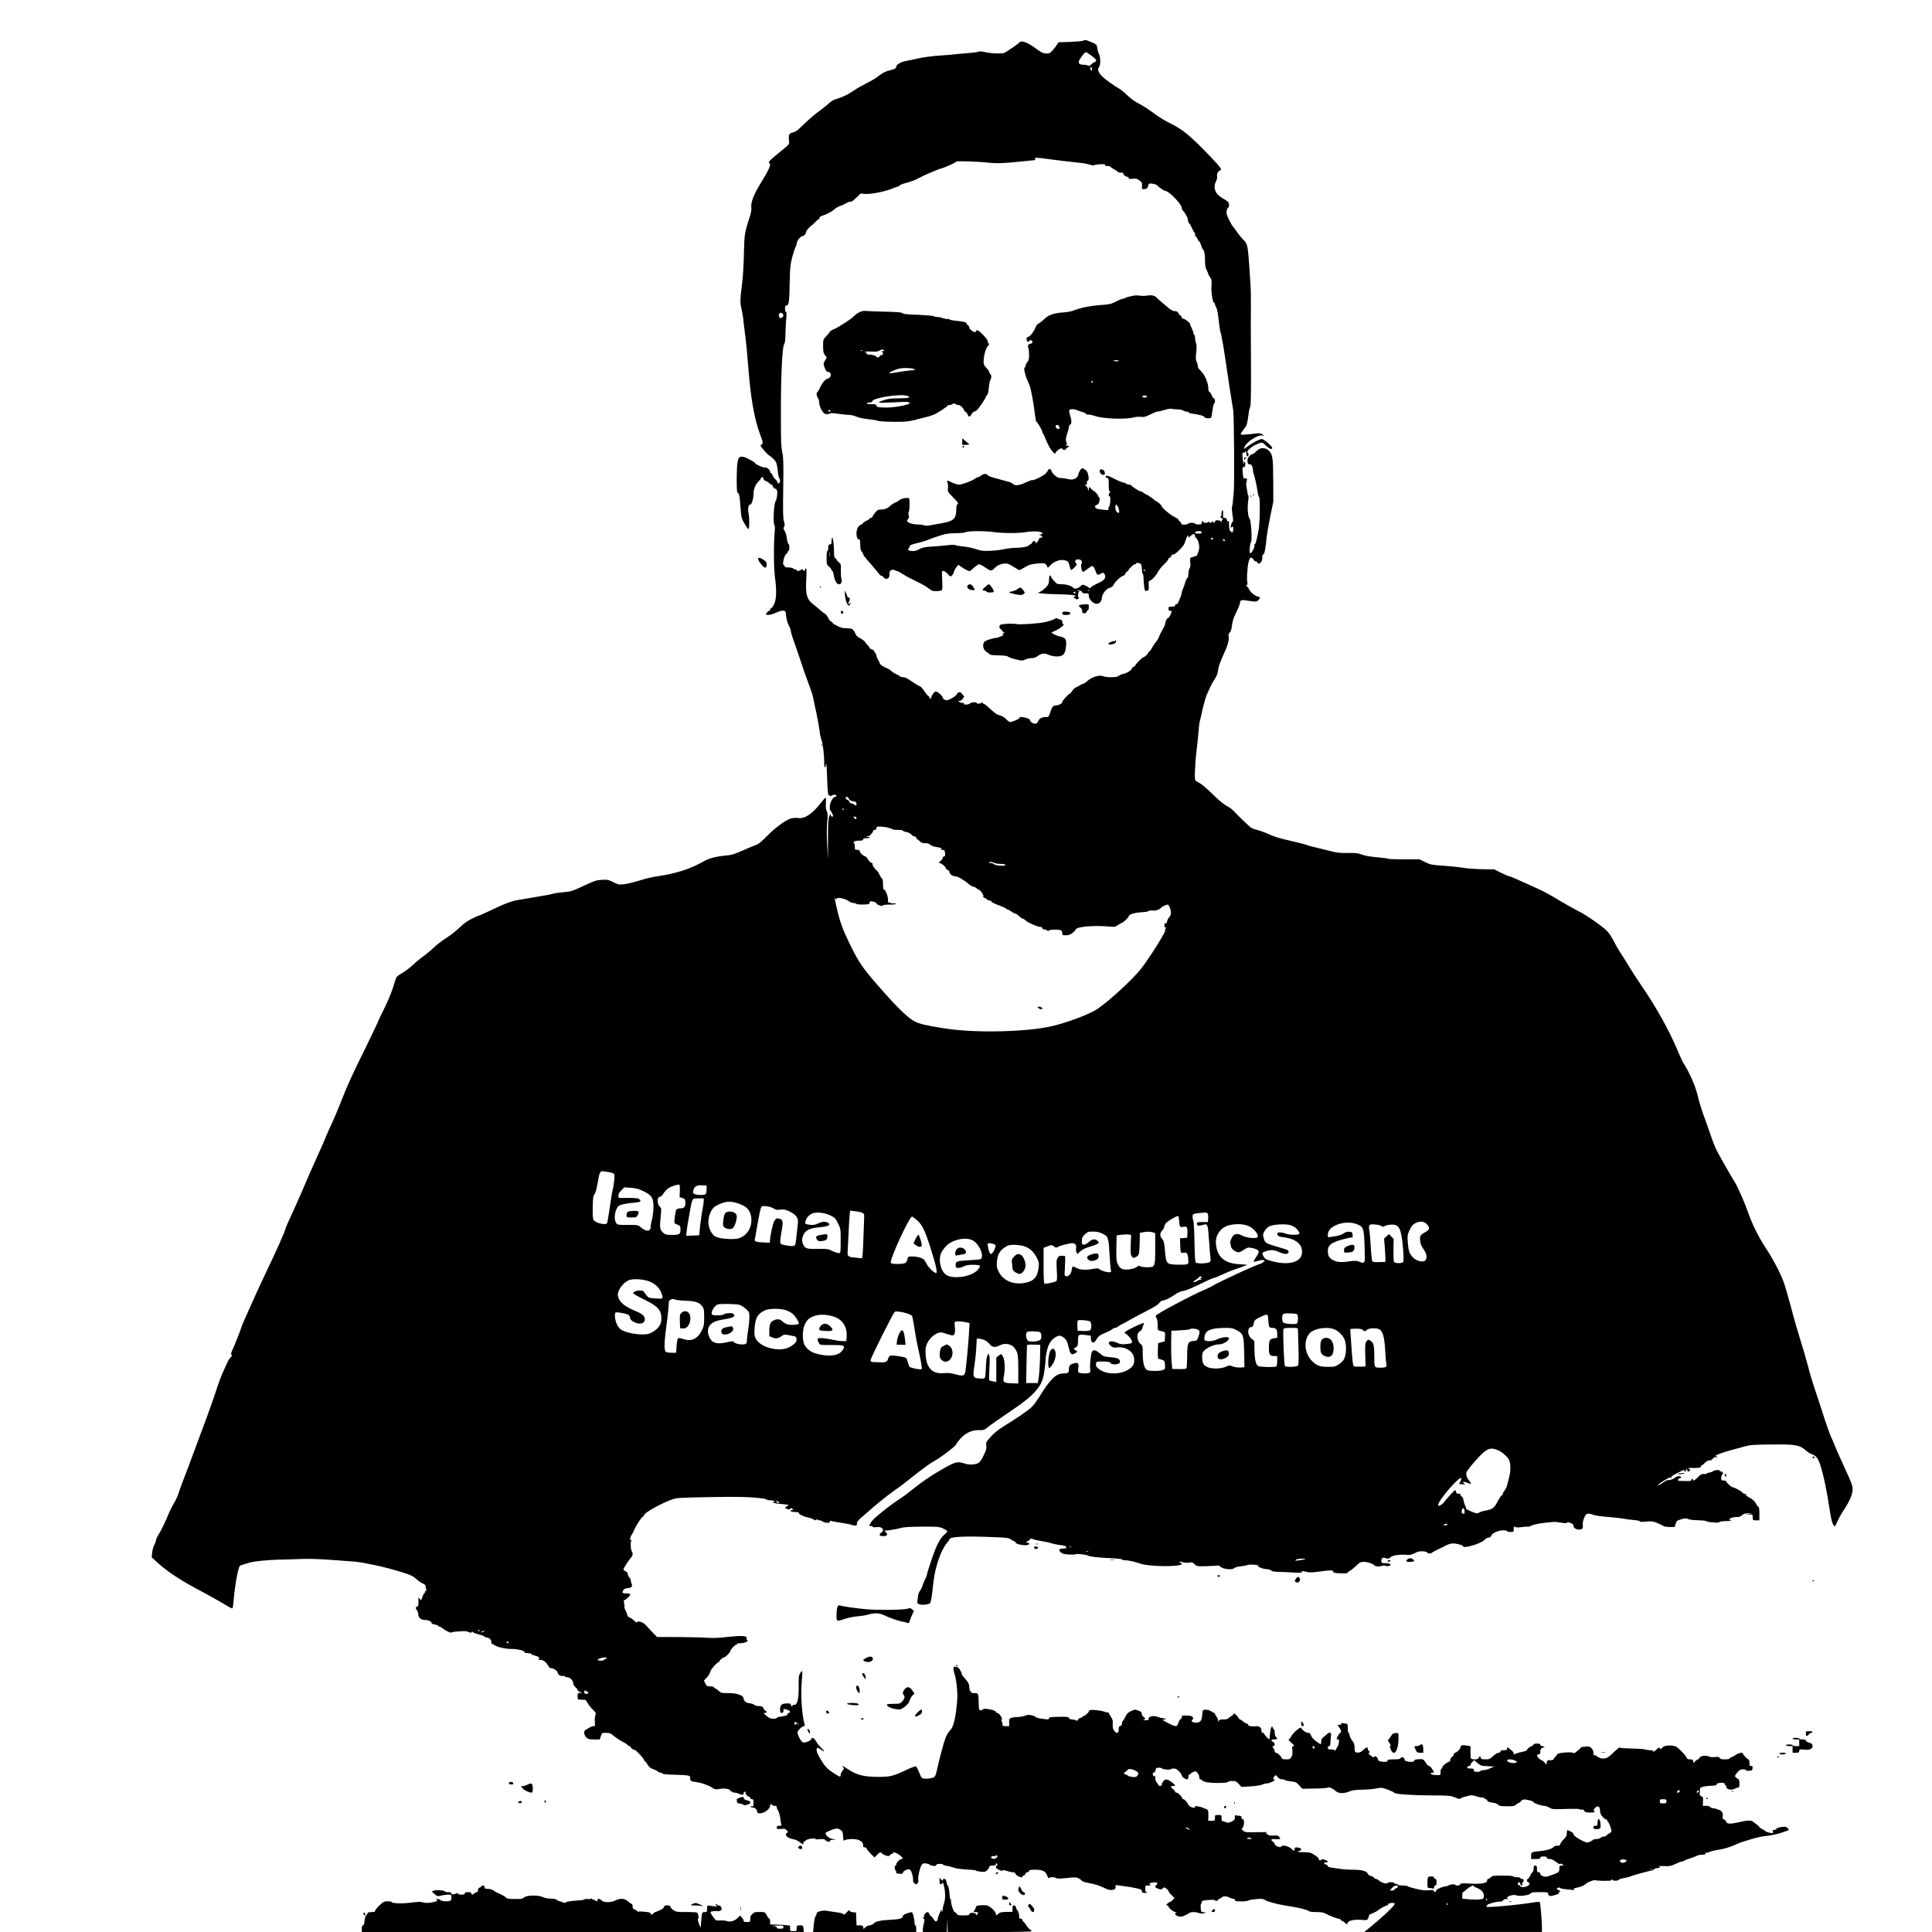 <?xml version="1.0" standalone="no"?>
<!DOCTYPE svg PUBLIC "-//W3C//DTD SVG 20010904//EN"
 "http://www.w3.org/TR/2001/REC-SVG-20010904/DTD/svg10.dtd">
<svg version="1.0" xmlns="http://www.w3.org/2000/svg"
 width="2328pt" height="2328pt" viewBox="0 0 2328 2328"
 preserveAspectRatio="xMidYMid meet">
<g transform="translate(0,2328) scale(0.1,-0.1)"
fill="#000000" stroke="none">
<path d="M13051 22789 c-14 -5 -83 -11 -155 -14 -72 -2 -134 -4 -138 -4 -4 -1
-14 -13 -22 -29 -8 -15 -31 -45 -51 -67 -31 -35 -42 -40 -78 -40 -34 1 -55 10
-110 50 -122 90 -189 114 -218 79 -7 -8 -38 -31 -68 -51 -31 -20 -69 -45 -86
-57 -25 -18 -43 -21 -115 -20 -47 1 -110 8 -141 16 -37 10 -62 12 -73 6 -9 -5
-71 -13 -139 -19 -67 -5 -138 -11 -157 -14 -19 -3 -102 -10 -185 -15 -84 -6
-196 -21 -255 -35 -58 -13 -123 -27 -145 -30 -54 -9 -115 -44 -115 -66 0 -21
-20 -34 -70 -44 -52 -11 -100 -35 -145 -72 -21 -19 -84 -56 -138 -83 -55 -28
-125 -67 -156 -89 -82 -56 -130 -78 -236 -112 -16 -5 -51 -28 -76 -52 -25 -23
-68 -57 -95 -76 -60 -42 -145 -116 -229 -198 -45 -44 -74 -64 -100 -69 -45 -8
-56 -29 -48 -91 6 -56 19 -40 -157 -184 -80 -66 -96 -84 -80 -94 25 -16 -1
-77 -109 -251 -79 -128 -116 -226 -108 -285 4 -28 -3 -66 -24 -128 -56 -173
-61 -204 -65 -426 -2 -115 -11 -271 -20 -345 -26 -208 -27 -244 -11 -312 9
-35 18 -90 22 -123 3 -33 14 -127 25 -210 11 -82 26 -244 35 -360 29 -386 75
-649 145 -832 35 -89 37 -108 13 -122 -15 -8 -11 -16 31 -65 26 -31 57 -61 69
-67 12 -7 36 -27 53 -45 31 -33 37 -54 50 -174 3 -25 10 -49 15 -54 14 -15 11
-53 -6 -60 -9 -3 -15 0 -15 9 0 8 -11 25 -24 36 -14 12 -30 34 -36 50 -7 16
-16 29 -21 29 -5 0 -9 8 -9 18 -1 21 -46 56 -64 49 -16 -6 -116 38 -116 51 0
4 -15 16 -32 26 -18 9 -45 24 -61 32 -34 19 -67 25 -89 18 -29 -9 -40 -80 -41
-257 0 -147 2 -169 17 -180 14 -10 19 -38 26 -139 5 -69 12 -138 16 -154 10
-38 74 -145 84 -139 11 7 11 141 0 189 -12 53 -2 106 20 106 18 0 40 73 40
132 0 53 23 110 57 143 18 18 33 37 33 44 0 6 7 11 15 11 8 0 15 -9 15 -19 0
-11 9 -21 23 -25 12 -3 32 -14 44 -26 12 -11 26 -20 31 -20 6 0 12 -9 15 -21
3 -11 14 -23 25 -26 11 -3 23 -14 26 -26 7 -28 -4 -109 -18 -126 -21 -26 -33
-265 -15 -287 6 -8 8 -39 4 -81 -14 -153 -12 -447 4 -558 20 -145 17 -252 -9
-311 -12 -25 -27 -48 -35 -51 -8 -3 -15 -11 -15 -19 0 -8 -4 -14 -9 -14 -12 0
-41 -29 -41 -41 0 -17 63 -9 114 15 28 13 60 25 71 26 49 5 52 2 58 -65 4 -40
16 -82 32 -112 14 -26 25 -57 25 -69 0 -12 15 -64 34 -115 19 -52 55 -157 80
-234 25 -77 68 -201 96 -275 29 -74 56 -157 60 -185 5 -27 22 -111 39 -185 16
-74 32 -166 36 -205 4 -38 15 -90 25 -115 16 -42 34 -198 31 -282 0 -20 4 -40
9 -43 6 -4 10 6 10 21 0 15 3 25 6 21 3 -3 8 -72 10 -154 5 -172 12 -236 25
-228 5 4 9 1 9 -5 0 -7 7 -6 21 3 11 8 29 13 40 10 22 -6 26 -23 5 -23 -26 0
-63 -63 -67 -113 -2 -26 -1 -47 2 -47 7 0 39 -62 39 -74 0 -3 -7 -6 -15 -6 -9
0 -15 9 -16 23 0 16 -4 12 -16 -18 -12 -32 -16 -88 -16 -280 l-1 -240 -9 175
c-6 112 -6 211 1 275 8 83 7 105 -5 129 -11 20 -14 50 -11 98 2 37 1 68 -3 68
-4 0 -29 -28 -56 -62 -107 -138 -194 -196 -278 -185 -23 4 -60 1 -81 -4 -65
-18 -193 -112 -291 -212 -64 -66 -104 -99 -130 -107 -21 -7 -93 -37 -161 -67
-108 -48 -135 -56 -215 -63 -101 -9 -192 -32 -246 -63 -180 -101 -338 -152
-576 -187 -44 -6 -118 -23 -165 -37 -153 -45 -184 -52 -241 -59 -49 -5 -62 -3
-119 26 -59 30 -70 32 -140 28 -67 -4 -90 -12 -219 -73 -135 -63 -151 -68
-240 -76 -53 -4 -112 -13 -131 -19 -19 -6 -75 -18 -125 -25 -49 -8 -112 -19
-140 -24 -27 -5 -81 -14 -120 -20 -100 -15 -180 -43 -344 -122 -79 -38 -148
-69 -153 -69 -5 0 -43 -16 -85 -37 -55 -25 -100 -57 -153 -108 -42 -40 -116
-98 -165 -129 -50 -32 -117 -84 -150 -116 -33 -32 -86 -76 -118 -99 -33 -22
-89 -68 -126 -103 -37 -35 -97 -81 -134 -102 -36 -21 -69 -46 -72 -55 -4 -9
-22 -65 -41 -126 -19 -60 -66 -171 -103 -245 -37 -74 -71 -146 -76 -160 -4
-14 -75 -162 -157 -330 -171 -346 -202 -415 -292 -642 -35 -90 -84 -206 -109
-258 -24 -52 -57 -124 -71 -160 -33 -80 -33 -80 -94 -215 -65 -143 -149 -334
-201 -458 -23 -54 -57 -131 -75 -170 -69 -149 -116 -254 -116 -261 0 -23 -108
-266 -248 -556 -54 -114 -151 -326 -197 -431 -18 -42 -44 -101 -58 -130 -13
-30 -27 -65 -31 -79 -13 -44 -76 -203 -102 -258 -19 -39 -23 -56 -15 -66 8
-10 6 -18 -10 -32 -12 -10 -30 -39 -41 -64 -11 -25 -37 -83 -58 -130 -21 -47
-55 -139 -75 -205 -21 -66 -78 -228 -127 -360 -49 -132 -117 -314 -151 -405
-33 -91 -84 -226 -113 -300 -29 -74 -57 -153 -63 -175 -6 -22 -24 -62 -39 -90
-55 -96 -62 -111 -107 -220 -26 -60 -64 -137 -86 -171 -21 -33 -39 -70 -39
-82 0 -11 -9 -36 -20 -55 -11 -18 -23 -61 -26 -93 l-6 -60 77 -70 c121 -109
289 -218 540 -349 61 -32 155 -85 210 -117 123 -73 132 -78 144 -78 5 0 11 33
14 73 8 114 36 306 55 377 17 64 18 65 62 78 25 7 59 17 75 22 54 17 217 33
360 37 77 1 201 5 275 8 80 3 217 -1 335 -10 110 -8 232 -17 270 -20 39 -2
104 -11 145 -19 41 -8 98 -20 125 -25 95 -19 220 -52 338 -89 99 -31 125 -44
164 -79 25 -24 60 -48 78 -54 19 -7 33 -19 33 -28 0 -9 3 -26 7 -39 5 -14 3
-22 -4 -22 -6 0 -11 -7 -11 -15 0 -8 -4 -15 -8 -15 -5 0 -14 -18 -21 -40 -13
-45 -18 -48 -37 -22 -12 15 -14 14 -12 -13 3 -59 -2 -85 -17 -85 -19 0 -19
-21 0 -46 8 -10 15 -30 15 -44 1 -43 32 -70 82 -70 43 -1 78 -18 78 -38 0 -6
18 -13 40 -17 22 -4 40 -11 40 -16 0 -5 7 -9 15 -9 8 0 25 -9 38 -20 32 -28
100 -61 106 -52 4 4 17 8 31 9 122 12 145 11 175 -2 25 -10 35 -11 39 -2 3 9
7 9 13 1 4 -7 37 -19 73 -28 36 -9 66 -21 68 -26 2 -6 10 -10 17 -10 35 0 65
-24 65 -52 0 -15 5 -28 12 -28 6 0 19 -6 27 -13 26 -22 131 -46 199 -46 75 1
162 -20 162 -38 0 -9 14 -13 40 -13 22 0 40 -4 40 -9 0 -5 20 -14 44 -20 49
-12 66 -28 45 -42 -10 -6 -3 -9 21 -9 36 -1 75 -31 99 -77 6 -13 18 -23 26
-23 33 0 85 -34 85 -55 0 -24 40 -48 64 -39 8 3 17 1 21 -5 3 -6 16 -11 29
-11 33 0 69 -35 73 -71 2 -18 13 -39 28 -51 14 -11 25 -25 25 -32 0 -7 12 -17
28 -23 l27 -11 -27 -1 c-26 -1 -28 -4 -28 -41 0 -39 1 -40 38 -41 20 -1 42 -1
49 0 7 1 21 -16 32 -37 11 -21 39 -57 62 -80 40 -39 43 -44 33 -71 -6 -15 -9
-52 -6 -80 4 -48 3 -51 -18 -51 -12 0 -34 -8 -48 -18 -15 -10 -35 -22 -44 -25
-28 -10 -23 -65 8 -93 21 -20 35 -24 93 -24 l68 0 13 40 c13 40 14 40 63 40
43 0 55 -5 98 -41 27 -22 70 -51 97 -64 26 -13 54 -30 61 -39 7 -9 20 -16 27
-16 8 0 14 -6 14 -13 0 -12 37 -36 50 -33 10 2 110 -106 110 -119 0 -7 5 -15
11 -17 6 -2 21 -21 33 -42 16 -29 32 -42 65 -53 24 -8 51 -21 58 -29 8 -8 23
-14 33 -14 10 0 20 -5 22 -11 2 -7 53 -12 144 -14 165 -4 198 -10 191 -35 -2
-10 -1 -24 3 -31 9 -13 17 -15 83 -25 49 -6 144 -41 177 -64 32 -23 46 -25 93
-16 51 11 127 -1 127 -20 0 -8 5 -12 10 -9 5 3 10 1 10 -4 0 -6 12 -11 26 -11
14 0 33 -4 42 -9 9 -4 29 -11 45 -15 23 -5 27 -3 27 14 0 11 7 20 16 20 8 0
12 -5 9 -11 -8 -12 23 -49 42 -49 7 0 13 -7 13 -15 0 -8 9 -15 20 -15 17 0 20
-7 20 -44 0 -40 -2 -44 -20 -41 -11 2 -18 0 -15 -6 4 -5 14 -9 24 -9 26 0 52
-23 54 -48 1 -18 7 -22 38 -22 46 0 118 53 118 88 1 23 15 30 26 12 3 -6 17
-10 31 -10 16 0 24 -6 24 -18 0 -10 4 -22 9 -27 14 -15 34 -86 36 -125 1 -19
5 -43 9 -52 7 -15 3 -18 -23 -18 -25 0 -31 -4 -31 -21 0 -20 4 -21 50 -17 42
4 53 2 70 -17 18 -19 19 -23 6 -28 -9 -4 -16 -15 -16 -26 0 -22 41 -45 98 -55
19 -3 52 -20 73 -37 36 -29 39 -29 39 -10 0 12 4 21 9 21 5 0 17 7 25 16 10 9
40 17 74 20 38 3 51 1 37 -5 -13 -5 4 -7 48 -3 43 3 67 1 67 -6 0 -5 14 -15
30 -21 24 -8 30 -7 30 5 0 10 13 14 43 15 32 2 35 3 12 6 -51 6 -85 25 -99 52
-14 25 -13 26 32 47 78 35 107 38 140 14 24 -18 29 -29 31 -73 1 -28 4 -53 6
-55 2 -2 12 1 23 7 12 6 48 11 81 11 87 0 139 -34 132 -87 -1 -7 7 -13 18 -13
11 0 22 -8 25 -18 3 -10 26 -37 50 -61 l44 -43 30 31 c33 35 44 38 62 16 7 -8
28 -19 48 -25 29 -8 38 -7 45 5 4 8 15 15 22 15 8 0 15 5 15 11 0 18 50 1 86
-29 36 -30 42 -42 20 -42 -21 0 -66 -44 -66 -64 0 -9 -4 -16 -10 -16 -13 0
-13 -47 0 -55 6 -4 9 -14 8 -23 -2 -13 6 -18 40 -20 33 -3 42 0 42 13 0 9 16
23 36 31 33 14 38 14 54 -1 17 -15 36 -91 32 -126 -1 -9 7 -24 17 -33 17 -16
20 -16 36 0 11 11 14 25 10 42 -8 34 25 169 46 188 12 11 27 14 44 10 13 -3
28 -6 31 -5 4 0 10 -3 13 -9 3 -5 23 -12 44 -15 28 -4 37 -2 37 9 0 16 75 21
84 5 3 -5 23 -11 43 -14 21 -2 58 -12 82 -21 26 -10 90 -19 157 -23 63 -3 114
-9 114 -13 0 -4 25 -10 55 -13 48 -5 59 -3 80 17 14 13 25 31 25 40 0 12 10
16 40 16 31 0 40 4 40 17 0 14 2 15 13 4 10 -11 10 -14 0 -18 -7 -3 -13 -13
-13 -22 0 -20 77 -56 82 -39 2 6 22 3 48 -6 25 -9 58 -16 73 -16 20 0 30 -6
34 -19 6 -24 83 -57 83 -35 0 8 6 14 14 14 8 0 18 9 21 20 3 11 15 20 26 20
10 0 19 7 19 15 0 12 15 15 76 15 90 0 126 -19 145 -78 7 -20 14 -31 16 -24 6
15 75 16 90 1 8 -8 43 -7 125 1 101 11 119 10 146 -4 17 -9 35 -22 39 -30 5
-8 45 -20 97 -29 56 -10 115 -29 161 -51 57 -28 80 -34 109 -29 34 5 42 17 38
54 -1 4 6 5 16 3 9 -2 51 -8 92 -13 72 -9 155 -25 193 -37 9 -3 17 -14 17 -25
0 -16 7 -19 43 -18 23 1 32 4 20 6 -19 4 -23 11 -23 44 0 38 1 39 38 39 27 0
33 3 22 10 -20 12 -9 21 38 27 44 6 60 -7 37 -30 -23 -23 -19 -32 21 -46 31
-11 38 -11 54 4 18 16 20 16 44 -2 14 -10 26 -23 26 -30 0 -7 16 -29 36 -48
l36 -36 -23 -25 c-12 -13 -28 -24 -34 -24 -7 0 -20 -9 -30 -20 -16 -18 -16
-20 -2 -20 10 0 17 -6 17 -14 0 -17 63 -66 87 -67 10 0 13 -3 6 -6 -24 -9 -13
-31 21 -43 27 -9 42 -8 77 7 24 9 50 23 57 30 17 16 75 17 117 2 20 -8 43 -9
61 -3 l29 8 -32 4 c-29 3 -31 6 -35 50 -2 26 0 49 4 50 4 2 8 12 8 22 0 15 12
19 76 25 53 5 79 3 84 -4 7 -13 40 -4 40 10 0 5 6 9 14 9 7 0 19 7 26 15 16
19 57 19 94 0 15 -8 37 -15 47 -15 11 0 19 -7 19 -15 0 -11 12 -15 43 -16 64
-3 111 2 123 12 5 4 46 11 90 15 68 6 85 4 108 -11 28 -19 146 -51 231 -64
159 -24 277 -52 293 -67 9 -10 39 -14 92 -14 58 0 88 -5 112 -18 50 -28 139
-62 159 -62 10 0 23 -8 28 -17 6 -10 11 -14 11 -10 0 5 15 -4 33 -19 31 -26
32 -26 35 -6 4 28 78 45 168 38 67 -6 69 -5 81 21 7 14 10 29 8 33 -3 4 17 15
43 25 26 10 56 26 67 36 30 27 112 68 121 61 4 -4 4 -2 1 4 -8 14 14 24 54 24
23 0 27 -3 22 -17 -11 -29 -156 -165 -306 -286 l-58 -47 1071 0 1070 0 0 53
c-1 88 -19 300 -27 308 -5 4 -42 1 -83 -6 -173 -30 -601 -68 -562 -49 6 3 12
11 12 18 0 14 144 51 159 41 6 -3 20 4 31 15 15 15 30 20 53 17 18 -2 24 -2
15 0 -32 8 -19 30 25 42 28 8 51 9 67 3 39 -15 160 0 172 21 7 14 26 17 113
17 83 0 103 -3 99 -13 -3 -8 2 -20 10 -27 13 -10 27 -9 77 6 45 14 56 20 42
25 -17 7 -17 8 0 8 23 1 22 18 -3 26 -11 3 -20 10 -20 15 0 13 33 22 40 10 4
-6 38 -13 76 -16 38 -3 74 -7 81 -9 7 -2 10 2 7 9 -4 9 8 15 37 20 43 7 88 26
111 49 18 17 99 48 109 41 15 -9 199 -11 193 -2 -3 4 2 8 10 8 9 0 16 -4 16
-8 0 -4 16 -6 35 -4 19 2 33 7 30 11 -2 4 25 13 61 20 36 6 73 16 82 21 19 11
235 70 256 70 7 0 19 7 26 15 7 8 25 15 41 15 29 0 40 15 17 23 -7 2 21 2 63
1 67 -3 83 0 138 26 35 17 71 30 81 30 10 0 21 4 24 9 4 5 32 17 64 26 31 9
69 23 84 31 14 8 40 14 56 14 44 0 67 10 50 22 -9 7 -8 8 6 4 10 -4 24 -2 30
2 14 11 87 29 149 37 45 6 153 42 194 64 49 26 266 89 328 95 79 7 169 26 235
50 25 9 51 19 58 21 10 4 8 10 -7 26 -17 18 -26 20 -74 14 -33 -4 -58 -13 -61
-21 -3 -8 -15 -14 -27 -14 -17 0 -20 -5 -16 -21 5 -19 3 -20 -36 -14 -22 4
-47 13 -54 20 -7 7 -26 19 -43 27 -16 7 -30 17 -30 23 0 5 -17 21 -38 35 -20
14 -39 28 -42 31 -14 17 -74 15 -162 -7 -106 -26 -153 -24 -161 8 -3 11 -14
22 -25 25 -14 3 -18 11 -14 29 7 39 -5 68 -35 81 -43 18 -77 27 -89 25 -6 -1
-17 5 -24 13 -7 9 -29 15 -52 15 l-40 0 2 42 c3 63 2 66 -20 73 -18 6 -21 14
-18 58 2 29 5 50 8 48 3 -2 14 1 25 7 12 6 50 11 85 13 73 2 92 7 85 20 -7 11
58 22 84 14 12 -3 19 -11 16 -16 -4 -5 -1 -9 4 -9 6 0 11 -9 11 -19 0 -31 60
-47 99 -27 16 9 37 16 46 16 11 0 15 11 15 48 0 42 -3 50 -30 65 -33 20 -32
29 13 80 18 20 34 27 61 27 20 0 36 -5 36 -11 0 -6 16 -9 38 -7 32 3 37 7 40
31 3 22 -1 27 -17 27 -18 0 -21 6 -21 40 0 24 -5 40 -12 40 -13 0 -68 59 -68
72 0 16 -54 4 -85 -18 -17 -12 -40 -25 -52 -28 -13 -4 -23 -12 -23 -17 0 -5
-25 -9 -55 -9 -40 0 -56 4 -63 16 -7 13 -19 16 -57 12 -30 -4 -60 -1 -82 9
-39 16 -97 4 -107 -22 -3 -8 -10 -15 -16 -15 -5 0 -20 -10 -33 -22 l-22 -23
-3 23 c-3 18 -10 22 -38 22 -27 0 -36 5 -43 23 -11 29 -94 114 -128 132 -14 8
-51 13 -82 12 -44 -2 -61 -7 -80 -26 -22 -22 -25 -23 -30 -7 -6 14 -12 12 -44
-18 -22 -20 -37 -28 -37 -20 0 9 -11 14 -33 14 -17 0 -47 4 -66 10 -18 5 -92
10 -165 11 -72 1 -134 6 -137 11 -3 5 -28 -12 -55 -39 -27 -26 -62 -58 -78
-70 -41 -32 -98 -30 -141 2 -24 19 -34 22 -38 13 -3 -7 -6 4 -6 26 -1 28 -8
45 -26 62 -21 20 -32 22 -80 17 -37 -4 -55 -10 -55 -19 0 -8 -3 -14 -8 -14 -4
0 -20 -12 -35 -26 -18 -17 -32 -23 -38 -17 -16 16 -183 4 -193 -14 -4 -8 -17
-24 -27 -34 -11 -11 -19 -23 -19 -29 0 -5 -18 -10 -39 -10 -36 0 -40 -3 -43
-27 l-3 -28 -24 27 c-14 16 -30 28 -36 28 -15 0 -55 43 -55 58 0 7 9 12 20 12
16 0 20 7 20 33 0 27 6 37 28 47 l27 14 -27 4 c-16 2 -28 10 -28 18 0 10 -12
14 -40 14 -22 0 -40 -4 -40 -10 0 -5 -16 -17 -36 -26 -20 -10 -39 -26 -41 -35
-4 -13 -22 -21 -62 -29 -31 -6 -64 -15 -73 -20 -24 -13 -28 -13 -28 4 0 8 -18
29 -40 46 -37 29 -40 30 -40 11 0 -18 -6 -21 -40 -21 -29 0 -40 -4 -40 -15 0
-9 -9 -15 -22 -15 -13 0 -42 -18 -66 -40 -38 -36 -48 -40 -93 -40 -42 0 -51 3
-58 22 l-8 22 -12 -22 c-9 -17 -21 -22 -51 -22 -21 0 -42 5 -45 11 -4 5 -7 41
-6 78 l0 69 -31 6 c-61 12 -88 8 -88 -14 0 -22 -46 -69 -67 -70 -7 0 -13 -7
-13 -16 0 -9 -11 -25 -25 -35 -14 -11 -22 -26 -19 -34 4 -9 -4 -19 -23 -27
-36 -15 -73 -48 -73 -64 0 -7 -5 -14 -11 -16 -6 -2 -11 -20 -11 -41 0 -37 0
-37 -43 -37 -48 0 -75 8 -75 21 0 5 9 9 21 9 23 0 23 0 -6 47 -11 18 -27 33
-35 33 -9 0 -27 18 -40 40 -28 44 -35 47 -97 41 -28 -2 -43 -8 -43 -17 0 -10
-12 -14 -41 -14 -44 0 -83 16 -74 30 3 5 -4 14 -16 21 -18 9 -24 8 -31 -5 -7
-12 -25 -16 -83 -16 -60 0 -75 -3 -75 -15 0 -11 -11 -15 -41 -15 -43 0 -83 16
-75 29 3 5 -4 17 -15 27 -16 15 -22 16 -29 5 -6 -11 -16 -7 -44 15 -28 22 -32
30 -20 34 15 5 15 7 0 19 -9 7 -16 22 -16 33 0 22 -19 14 -63 -27 -20 -19 -36
-25 -60 -23 -32 3 -32 4 -35 60 -2 43 -9 62 -27 82 -13 14 -27 42 -31 61 -3
19 -10 35 -15 35 -5 0 -9 25 -9 55 0 46 -3 55 -17 55 -10 0 -28 3 -40 6 -17 5
-23 2 -23 -9 0 -10 -6 -13 -20 -10 -25 7 -25 -5 0 -37 21 -27 26 -60 10 -60
-5 0 -19 -18 -30 -40 -11 -22 -17 -40 -13 -39 27 4 31 -3 26 -39 -3 -20 -9
-39 -12 -42 -4 -3 -13 -18 -20 -35 -8 -17 -16 -24 -18 -17 -3 7 -22 12 -44 12
-32 0 -39 3 -39 20 0 11 7 20 15 20 10 0 15 10 15 28 0 15 3 51 6 80 6 48 5
52 -14 52 -11 0 -22 -3 -24 -7 -2 -5 -20 -21 -40 -36 -31 -23 -38 -34 -38 -63
0 -41 1 -41 -63 5 -28 21 -52 48 -59 68 -9 25 -18 33 -38 33 -25 1 -73 35 -81
59 -7 19 -98 -58 -120 -101 -11 -21 -25 -38 -32 -38 -6 0 8 -18 33 -40 34 -30
40 -39 26 -40 -16 0 -18 -6 -14 -51 4 -37 1 -60 -11 -80 -14 -25 -22 -29 -64
-29 -36 0 -49 4 -54 17 -9 25 -51 63 -69 63 -7 0 -14 7 -14 15 0 9 -7 27 -16
40 -15 23 -15 25 0 25 23 0 20 37 -4 50 -31 16 -24 30 15 30 37 0 44 10 20 30
-9 7 -15 29 -15 51 0 22 -4 39 -9 39 -5 0 -12 10 -15 22 -6 22 -7 22 -17 4 -6
-10 -13 -46 -16 -79 -2 -34 -6 -63 -8 -66 -5 -5 -65 60 -65 72 0 4 -7 7 -15 7
-9 0 -15 10 -15 26 0 32 -23 55 -52 53 -62 -5 -108 1 -108 16 0 8 -6 15 -14
15 -8 0 -28 11 -44 25 -17 14 -34 25 -39 25 -5 0 -16 11 -23 25 -7 14 -24 32
-38 41 -13 9 -22 11 -18 6 4 -6 -3 -16 -16 -23 -12 -6 -31 -20 -42 -31 -15
-14 -33 -18 -63 -17 -33 2 -46 -2 -58 -16 -13 -18 -14 -18 -9 -2 4 11 -2 30
-15 47 -11 16 -21 34 -21 40 0 5 -5 10 -11 10 -6 0 -22 9 -37 20 -25 20 -88
25 -98 8 -3 -4 -7 -31 -9 -59 -4 -65 -24 -88 -77 -87 -41 0 -63 22 -38 38 9 5
9 13 2 27 -8 15 -23 19 -71 21 -56 2 -61 1 -61 -18 0 -11 -7 -23 -15 -26 -8
-3 -20 -24 -26 -45 -16 -51 -33 -50 -129 1 -64 33 -71 40 -46 40 36 0 26 13
-12 16 -15 1 -46 9 -69 18 -49 17 -103 4 -103 -26 0 -15 -8 -18 -42 -17 -24 1
-33 4 -20 6 27 5 28 19 3 33 -11 5 -21 22 -23 37 -2 23 -11 31 -44 42 -38 13
-44 13 -87 -8 -38 -18 -51 -32 -69 -72 -13 -27 -26 -49 -30 -49 -5 0 -8 -12
-8 -26 0 -17 -6 -28 -20 -31 -16 -4 -20 -14 -20 -44 0 -48 -25 -53 -55 -13
-15 21 -19 39 -17 78 3 42 -1 58 -22 89 -14 21 -26 42 -26 48 0 6 -4 8 -9 5
-5 -3 -24 0 -42 8 -36 15 -153 28 -175 19 -8 -3 -14 -10 -14 -15 0 -14 -52
-58 -67 -58 -7 0 -13 -4 -13 -10 0 -5 -9 -10 -20 -10 -10 0 -24 -9 -31 -21 -8
-15 -14 -18 -22 -10 -6 6 -26 11 -44 11 -19 0 -36 6 -41 16 -10 18 -28 19
-159 16 -69 -2 -83 -5 -83 -18 0 -13 -8 -15 -42 -10 -82 10 -118 18 -118 26 0
4 -19 13 -42 19 -36 10 -51 9 -87 -3 -24 -9 -65 -16 -92 -16 -26 0 -59 -4 -73
-10 -23 -8 -26 -15 -26 -55 l0 -45 -40 0 c-35 0 -40 3 -40 23 0 12 -4 29 -10
37 -6 9 -5 17 1 21 15 9 -32 78 -53 79 -10 0 -18 6 -18 13 0 7 -23 18 -53 25
-65 15 -107 15 -107 1 0 -6 -10 -9 -22 -7 -22 3 -23 8 -25 92 -2 112 -4 117
-48 114 -43 -3 -64 21 -65 72 0 37 -15 64 -62 115 -15 17 -28 33 -28 37 0 25
-37 88 -52 88 -9 0 -23 3 -32 6 -12 5 -16 -1 -16 -24 0 -17 5 -43 11 -59 21
-54 40 -226 34 -308 -16 -215 -44 -338 -87 -375 -15 -14 -40 -54 -54 -90 -23
-60 -76 -257 -105 -393 -7 -32 -17 -65 -24 -73 -13 -18 -73 -30 -125 -26 -33
3 -36 7 -64 73 -15 39 -34 73 -40 75 -7 3 -64 -19 -127 -49 -145 -68 -184 -78
-324 -78 -182 0 -265 22 -382 102 -43 30 -66 38 -45 17 16 -16 15 -21 -8 -48
-11 -13 -20 -34 -20 -48 0 -30 -10 -27 -102 34 -49 33 -80 63 -109 107 -55 83
-79 132 -79 162 0 32 14 32 57 -1 44 -33 42 -17 -3 27 -20 18 -47 53 -61 77
-26 43 -47 53 -57 27 -8 -21 -74 -48 -100 -41 -21 6 -66 88 -66 121 0 21 54
75 75 75 11 0 15 6 11 18 -35 123 -50 365 -34 538 11 114 8 128 -19 84 -19
-31 -21 -48 -19 -160 2 -147 -17 -227 -53 -223 -12 2 -21 -2 -21 -7 0 -6 -4
-10 -10 -10 -5 0 -10 8 -10 18 0 14 -9 17 -51 16 -61 -1 -79 -18 -79 -76 0
-31 4 -38 20 -38 15 0 20 7 20 26 0 20 4 25 16 20 9 -3 27 -9 40 -12 26 -7 33
-34 9 -34 -8 0 -15 -6 -15 -14 0 -16 -14 -21 -82 -31 -27 -3 -48 -10 -48 -16
0 -5 -19 -9 -42 -9 -34 0 -51 7 -83 35 -36 31 -38 34 -17 35 25 0 30 15 7 24
-8 3 -20 17 -25 31 -7 18 -18 25 -37 26 -16 1 -35 2 -44 3 -9 1 -23 7 -33 15
-9 8 -32 15 -52 17 -42 3 -74 28 -74 59 0 36 -89 66 -188 64 -74 -1 -82 0
-109 25 -15 14 -36 29 -45 32 -10 3 -18 10 -18 15 0 5 -19 9 -42 9 -39 1 -44
4 -59 35 l-17 35 37 39 c20 21 37 51 39 65 2 27 88 123 105 118 5 -1 6 1 3 6
-5 9 45 52 61 52 14 1 73 59 73 73 0 17 53 77 68 77 7 0 12 5 12 10 0 6 21 10
48 10 45 1 101 27 76 37 -7 2 -10 12 -7 23 8 30 -63 34 -233 15 -105 -12 -174
-15 -234 -10 -47 4 -204 8 -349 9 l-264 1 -41 42 c-23 23 -58 61 -79 85 -26
30 -51 48 -77 55 -22 5 -40 6 -40 2 0 -16 -19 -9 -42 15 -13 14 -35 30 -50 35
-16 6 -28 18 -28 26 0 9 -9 34 -20 56 -12 22 -19 43 -16 47 3 5 1 25 -4 45 -5
26 -4 37 4 37 18 1 78 59 71 70 -3 6 -26 10 -51 10 -47 0 -54 11 -29 44 8 11
28 19 47 20 46 1 64 20 49 52 -6 14 -11 33 -11 43 0 10 -6 24 -14 30 -8 7 -18
26 -21 42 -4 16 -10 29 -14 29 -4 0 -16 6 -26 14 -18 13 -17 16 15 67 18 30
43 65 55 79 31 36 35 54 19 85 -18 34 -19 132 -1 138 6 2 4 3 -6 1 -16 -2 -18
2 -12 24 4 15 12 34 19 42 7 8 19 31 26 50 18 48 88 157 106 164 8 3 14 11 14
18 0 27 200 140 340 191 50 18 90 21 440 27 353 7 507 3 648 -16 28 -3 52 -10
52 -15 0 -4 18 -7 41 -7 22 0 46 -5 52 -12 9 -10 9 -11 0 -6 -6 3 -14 2 -17
-3 -7 -11 21 -17 119 -26 l70 -7 -24 -19 -23 -19 27 -12 c21 -9 28 -9 35 1 6
10 12 11 26 2 18 -10 18 -11 -4 -17 -35 -10 -7 -24 46 -24 25 0 41 -4 37 -10
-8 -12 60 -46 110 -55 22 -4 53 -15 68 -24 25 -14 29 -14 37 -1 7 10 10 11 10
3 0 -7 11 -13 24 -13 14 0 31 -6 38 -13 7 -7 30 -14 51 -16 28 -2 37 1 37 13
0 12 5 14 23 7 12 -4 63 -13 112 -20 50 -7 106 -18 125 -25 44 -15 73 -10 66
12 -6 20 20 51 87 105 25 21 53 45 61 53 36 36 228 191 291 235 105 74 108 76
247 187 117 92 206 156 263 187 68 38 245 173 245 188 0 5 21 35 47 65 63 73
144 112 231 109 55 -1 63 2 103 34 45 36 118 87 338 237 155 106 250 195 296
277 28 51 38 84 50 167 8 57 15 121 15 144 0 22 9 73 19 113 21 81 60 132 119
158 31 13 36 12 68 -7 42 -27 53 -47 74 -135 19 -77 33 -88 77 -60 l26 18 -23
17 -23 17 26 18 c24 15 27 24 27 74 0 82 5 85 86 75 l69 -9 0 -32 c1 -59 39
-68 66 -15 20 38 46 58 107 81 30 12 65 30 79 41 14 11 33 20 42 20 9 0 27 9
41 20 14 11 28 20 31 20 4 0 51 25 105 56 55 31 151 82 216 115 77 39 123 68
138 89 12 16 30 30 42 30 28 0 83 27 148 72 36 25 71 39 100 43 28 3 103 34
196 80 84 41 159 75 167 75 8 0 48 15 89 34 78 37 116 52 243 96 44 16 76 29
70 30 -5 1 -46 3 -90 6 -154 8 -242 67 -272 182 -22 84 -14 149 27 205 42 59
97 86 187 94 94 8 167 -9 218 -52 50 -41 76 -92 54 -106 -24 -16 -131 -4 -174
19 -43 24 -76 28 -104 12 -21 -10 -53 -82 -47 -102 3 -7 7 -26 10 -41 7 -30
57 -67 91 -67 11 0 40 14 65 31 38 26 50 29 85 23 53 -8 89 -26 93 -45 1 -9
-13 -39 -32 -67 -20 -28 -32 -53 -28 -55 4 -3 28 2 54 10 26 9 55 12 65 9 16
-7 16 -9 -7 -26 -14 -11 -29 -20 -34 -20 -28 0 -495 -215 -576 -265 -19 -12
-60 -31 -90 -44 -145 -60 -576 -289 -591 -313 -4 -7 -1 -21 7 -32 8 -12 14
-45 14 -83 0 -60 1 -63 28 -69 66 -14 63 -12 60 -71 l-3 -56 -40 -11 -40 -12
-3 -92 c-2 -69 1 -93 10 -96 74 -20 73 -19 76 -72 3 -46 1 -51 -23 -62 -31
-14 -153 -16 -188 -3 -37 14 -57 85 -57 200 0 90 -1 96 -26 116 -47 37 -52
134 -8 153 13 7 26 23 29 39 4 15 11 36 16 46 9 16 7 18 -13 12 -40 -12 -182
-82 -203 -99 -15 -13 -17 -19 -7 -23 29 -12 82 -75 82 -98 0 -22 -5 -24 -66
-30 -57 -7 -73 -4 -114 15 -80 38 -134 8 -72 -40 21 -17 36 -21 67 -17 105 14
198 -42 210 -128 9 -59 -7 -96 -55 -130 -101 -70 -268 -73 -361 -7 -39 28 -47
43 -41 77 3 18 11 20 84 19 63 -1 83 -5 90 -18 6 -11 23 -16 52 -16 47 0 70
17 60 44 -10 26 -41 37 -121 43 -69 6 -79 9 -120 45 -47 40 -73 47 -92 24 -15
-18 -32 -164 -24 -211 4 -26 2 -40 -8 -46 -16 -10 -83 -12 -118 -2 -21 5 -23
10 -18 53 8 67 -1 76 -56 61 -47 -14 -57 -28 -57 -82 0 -30 -15 -39 -66 -39
-54 0 -96 -23 -148 -81 -47 -52 -61 -72 -155 -220 -23 -36 -58 -83 -79 -103
-37 -38 -189 -142 -335 -231 -80 -49 -126 -88 -186 -159 -28 -33 -32 -43 -26
-76 5 -30 -1 -52 -30 -113 -19 -42 -46 -84 -59 -92 -38 -25 -117 -30 -172 -11
-95 32 -114 25 -350 -115 -73 -44 -183 -120 -246 -171 -62 -50 -138 -108 -169
-128 -155 -100 -357 -265 -365 -297 -4 -12 -10 -23 -16 -23 -5 0 -6 -4 -3 -10
3 -5 15 -10 26 -10 11 0 18 -4 15 -8 -3 -5 17 -7 44 -4 53 5 80 -8 80 -37 0
-9 -9 -22 -20 -29 -34 -21 -25 -42 18 -42 52 0 66 16 38 44 l-21 21 60 6 c33
4 89 14 125 24 52 14 107 18 270 19 191 1 208 -1 251 -21 26 -12 50 -26 53
-31 3 -6 -7 -21 -23 -34 -61 -50 -102 -124 -162 -301 -32 -94 -59 -179 -59
-188 0 -8 -11 -38 -25 -64 -13 -27 -27 -61 -30 -77 -4 -15 -16 -39 -27 -54
-12 -15 -23 -41 -25 -58 -1 -17 -5 -46 -8 -64 -5 -28 -3 -33 22 -43 33 -13
112 -4 130 14 12 11 21 69 42 262 20 177 92 382 162 463 16 18 29 36 29 41 0
35 168 44 558 28 108 -4 159 -10 170 -19 10 -8 29 -19 45 -26 15 -6 27 -16 27
-21 0 -14 66 -31 118 -31 46 0 61 25 20 33 -21 3 -20 5 10 18 18 9 29 18 25
22 -10 11 26 8 46 -3 10 -5 52 -14 92 -20 41 -6 92 -17 114 -25 22 -7 63 -16
90 -20 72 -9 96 -16 90 -25 -3 -5 1 -11 7 -13 7 -3 -8 -6 -34 -6 -57 -1 -69
-16 -36 -46 20 -18 39 -23 101 -27 42 -2 77 0 77 3 0 10 122 -2 145 -14 27
-15 125 -27 283 -33 72 -3 132 -10 132 -15 0 -5 13 -9 30 -9 40 0 125 -18 185
-40 112 -40 505 -43 505 -4 0 8 -8 14 -17 14 -15 0 -16 2 -3 10 8 5 17 5 20 0
7 -11 92 -16 109 -6 8 5 24 -2 42 -20 30 -29 30 -29 147 -26 64 2 124 5 133 8
8 2 25 -5 37 -16 31 -29 141 -40 164 -16 9 9 41 18 72 21 31 3 68 10 84 16 17
7 53 8 97 3 39 -5 59 -10 45 -12 -22 -4 -20 -6 20 -23 25 -10 61 -18 81 -18
20 -1 42 -8 49 -16 9 -11 35 -15 94 -16 44 -1 125 -4 178 -8 73 -4 97 -3 95 6
-3 15 8 15 58 2 29 -8 64 -8 130 1 171 22 183 22 189 3 5 -15 20 -19 91 -21
55 -2 85 0 85 7 0 6 13 17 30 26 16 9 50 36 75 60 40 40 49 45 91 45 41 0 111
-23 124 -41 12 -15 53 -20 85 -9 22 7 40 8 52 2 11 -6 27 -6 42 -1 37 14 11
32 -46 33 -46 1 -48 2 -48 31 0 32 21 43 53 29 24 -10 44 -5 64 16 18 19 122
32 193 24 38 -4 50 -1 121 34 33 16 124 10 124 -9 0 -11 47 -12 52 -1 2 4 35
22 73 41 39 18 87 42 107 53 21 10 55 19 75 20 44 0 123 -21 123 -34 0 -32
215 31 256 75 14 15 33 27 42 27 23 0 40 12 44 30 5 25 87 60 140 60 26 0 48
-4 48 -10 0 -5 18 -10 40 -10 39 0 40 1 40 35 0 32 2 35 20 25 13 -7 39 -7 77
-1 32 5 63 7 70 4 7 -3 29 4 50 15 32 17 140 34 273 44 8 0 44 -4 80 -10 46
-8 66 -8 71 -1 5 8 17 7 43 -2 27 -10 36 -19 36 -36 0 -30 53 -54 90 -41 22 7
25 13 22 51 -2 27 4 59 18 90 18 40 25 47 49 47 16 0 44 -6 63 -14 19 -8 97
-20 174 -25 76 -6 164 -16 194 -22 30 -6 85 -13 123 -16 37 -3 67 -9 67 -15 0
-7 25 -8 75 -3 65 6 83 4 133 -16 31 -13 64 -29 73 -36 9 -8 41 -13 77 -13
l61 0 12 38 c10 35 16 39 67 55 48 14 59 15 83 3 16 -8 65 -14 120 -15 51 -1
96 -6 99 -10 8 -14 160 -25 160 -12 0 7 29 11 83 12 45 1 72 4 60 6 -54 10 -7
43 61 43 34 0 52 6 68 22 16 16 36 22 77 24 l56 2 -45 -7 -45 -8 43 -1 c41 -2
42 -3 42 -37 0 -34 1 -35 40 -35 l40 0 0 80 c0 45 -4 80 -10 80 -5 0 -17 15
-26 33 -20 39 -38 56 -86 82 -21 11 -38 25 -38 32 0 7 -9 13 -19 13 -10 0 -21
7 -24 14 -6 14 -102 66 -123 66 -13 1 -74 58 -74 70 0 5 -13 10 -30 10 -27 0
-30 3 -30 29 0 16 6 36 14 44 16 16 4 37 -21 37 -7 0 -13 5 -13 11 0 12 -71 3
-80 -10 -3 -5 -22 -11 -43 -15 -21 -4 -35 -10 -33 -14 3 -4 -11 -6 -29 -4 -29
3 -40 -2 -75 -37 -41 -41 -60 -50 -60 -31 0 6 -4 10 -10 10 -5 0 -10 -6 -10
-14 0 -11 -18 -14 -84 -12 -76 1 -83 3 -75 18 5 10 15 17 22 15 7 -1 12 5 12
13 0 18 -55 15 -70 -4 -13 -16 -74 -38 -86 -30 -5 3 -32 -11 -60 -31 -28 -20
-56 -34 -62 -32 -6 2 24 25 67 52 64 39 80 46 88 34 8 -11 9 -11 4 3 -4 13 13
26 74 57 83 43 95 47 85 31 -3 -5 1 -10 10 -10 11 0 15 5 11 15 -3 8 -1 15 4
15 6 0 10 -7 10 -15 0 -8 6 -15 14 -15 23 0 28 18 9 29 -21 12 -15 13 56 12
62 -1 94 6 86 20 -4 5 -1 9 5 9 6 0 25 14 42 32 23 23 40 32 64 32 20 0 29 3
21 8 -8 5 -7 8 6 8 10 0 15 5 12 10 -4 6 8 10 27 11 26 0 29 2 13 8 -19 8 -19
8 2 19 28 15 92 36 183 61 41 11 109 29 150 41 66 19 106 22 326 24 288 4 338
-5 417 -74 23 -20 54 -40 68 -43 47 -12 77 -49 102 -127 41 -129 82 -321 116
-557 18 -119 39 -183 60 -183 4 0 18 25 30 55 13 31 46 91 74 133 76 116 110
195 110 255 1 45 -12 79 -92 252 -51 110 -103 227 -116 260 -12 34 -34 83 -47
110 -14 28 -56 145 -93 260 -37 116 -87 269 -112 340 -24 72 -60 193 -79 270
-20 77 -60 214 -89 305 -29 91 -81 270 -114 399 -34 128 -75 269 -92 312 -46
119 -126 270 -213 402 -89 135 -167 294 -221 452 -32 94 -123 298 -154 345
-29 44 -184 315 -214 375 -20 39 -52 120 -72 180 -20 61 -58 169 -85 240 -26
72 -60 182 -74 245 -27 112 -96 272 -170 388 -14 22 -48 96 -76 164 -96 230
-258 520 -429 768 -44 63 -112 169 -152 235 -40 66 -87 141 -105 167 -18 26
-53 87 -78 136 -24 48 -61 105 -83 125 -62 61 -260 198 -347 240 -45 22 -148
80 -230 129 -82 50 -183 106 -225 125 -41 19 -98 45 -126 57 -27 13 -91 42
-142 64 -50 23 -98 42 -105 42 -8 0 -52 19 -99 42 l-84 42 -140 2 c-77 1 -185
9 -240 18 -55 9 -164 20 -243 25 -131 9 -147 12 -210 43 l-67 33 -185 0 c-102
0 -190 3 -197 8 -6 4 -64 11 -130 17 -76 6 -140 17 -178 31 -50 19 -79 22
-174 21 -86 -2 -134 3 -190 18 -42 10 -125 31 -184 45 -59 13 -116 29 -126 35
-10 5 -97 27 -193 49 -117 26 -200 51 -250 75 -42 20 -104 43 -139 52 -35 9
-72 22 -84 30 -21 14 -156 144 -210 203 -16 18 -55 46 -85 61 -35 18 -96 69
-170 142 -69 68 -134 122 -162 136 -45 22 -48 26 -50 65 -1 23 -1 51 0 62 1
11 4 60 6 110 3 49 10 121 15 160 6 38 15 128 21 199 6 72 13 133 15 136 2 3
13 49 24 101 25 115 53 214 74 254 8 17 23 48 32 70 10 22 33 63 51 90 22 33
36 67 40 100 5 47 22 97 64 190 9 22 24 56 33 75 25 58 39 120 32 150 -5 21
-1 34 13 48 14 14 22 41 27 87 6 50 19 91 51 155 24 49 44 97 44 107 0 35 15
46 56 40 138 -20 144 -20 164 -2 24 22 26 45 5 45 -35 0 -107 60 -119 98 -4
12 -12 22 -17 22 -5 0 -9 7 -9 16 0 8 4 13 9 9 6 -3 6 6 1 25 -5 18 -5 77 0
138 12 152 37 196 76 137 9 -14 20 -23 24 -20 5 3 15 -3 22 -14 13 -18 14 -18
36 -1 16 13 22 29 22 59 0 28 4 41 13 41 14 0 27 71 42 225 4 33 22 139 42
235 l36 175 -1 255 c-1 280 -7 319 -59 365 -37 32 -93 33 -127 3 -48 -44 -64
-56 -70 -51 -3 3 -17 -7 -31 -23 -20 -21 -25 -36 -23 -63 2 -30 7 -36 25 -35
17 0 25 -8 33 -32 6 -18 10 -39 9 -46 -1 -7 1 -20 4 -28 15 -39 39 -142 48
-210 6 -41 15 -76 20 -78 15 -6 11 -318 -6 -404 -22 -117 -36 -168 -47 -168
-5 0 -7 -4 -3 -10 8 -12 -18 -72 -38 -89 -15 -12 -17 -11 -19 10 -2 41 5 96
17 122 14 32 0 255 -17 275 -21 23 -30 132 -18 212 5 35 6 67 2 70 -5 3 -9 14
-9 25 -1 11 -6 42 -12 69 -5 30 -6 59 0 74 11 30 3 45 -21 37 -16 -5 -19 2
-25 60 -5 45 -4 70 4 78 8 8 11 6 12 -8 1 -11 5 -2 10 19 6 26 6 43 -1 50 -7
7 -10 2 -11 -14 -2 -36 -18 46 -18 94 -1 30 2 37 14 32 8 -3 15 -1 15 4 0 6 5
10 10 10 6 0 10 -13 10 -30 0 -16 4 -30 9 -30 14 0 23 33 10 40 -16 11 -14 19
16 50 35 37 131 83 156 75 10 -4 33 -22 51 -41 32 -33 68 -45 68 -22 0 22
-101 108 -127 108 -25 0 -115 -48 -182 -98 l-33 -25 7 24 c17 57 157 151 212
142 l28 -5 -24 17 c-18 14 -34 16 -80 11 -134 -16 -181 -18 -181 -9 0 9 14 31
64 98 9 11 20 62 26 114 6 51 16 103 23 115 9 16 12 125 11 436 -1 228 -2 440
-2 470 -1 30 0 152 1 270 1 118 -1 262 -6 320 -4 58 -12 170 -17 250 -13 190
-23 231 -65 268 -18 17 -55 61 -81 99 -27 37 -51 70 -55 73 -3 3 -22 37 -41
75 -29 58 -33 76 -27 105 4 19 12 36 18 38 17 6 13 57 -6 74 -10 8 -39 27 -65
41 -87 50 -115 127 -73 207 10 19 14 42 10 59 -6 27 17 63 47 73 18 7 -56 92
-242 278 -162 162 -237 219 -382 290 -46 23 -115 64 -154 93 -114 83 -142 101
-229 148 -47 25 -90 59 -147 114 -23 21 -54 46 -69 55 -61 33 -172 113 -209
150 -46 46 -59 83 -38 108 20 23 21 119 2 157 -9 16 -19 50 -22 75 -7 44 -8
45 -72 72 -75 31 -68 29 -99 17z m103 -181 c60 -45 69 -64 34 -77 -13 -5 -31
-18 -42 -30 -14 -15 -23 -18 -37 -11 -10 6 -35 10 -56 10 -57 0 -69 26 -36 75
37 55 56 75 69 75 6 0 37 -19 68 -42z m6 -165 c0 -7 -4 -13 -10 -13 -5 0 -10
12 -10 28 0 21 2 24 10 12 5 -8 10 -21 10 -27z m-510 -1082 c139 -18 254 -32
345 -41 50 -4 110 -15 135 -24 25 -8 49 -11 55 -7 5 5 33 10 60 11 67 3 77 2
70 -10 -4 -6 8 -10 29 -10 20 0 36 -4 36 -8 0 -5 20 -19 45 -32 25 -13 45 -27
45 -32 0 -4 16 -8 37 -8 20 0 33 -3 30 -7 -11 -10 24 -43 45 -43 10 0 18 -7
18 -15 0 -11 10 -13 48 -9 40 5 52 2 82 -20 30 -23 34 -31 31 -67 -3 -40 -2
-40 30 -37 28 2 35 8 43 37 9 33 10 33 55 27 25 -3 51 -13 57 -21 15 -20 81
-65 97 -66 44 -2 197 -161 197 -204 0 -12 9 -30 20 -40 11 -10 20 -22 20 -27
0 -5 6 -16 14 -23 7 -8 16 -32 20 -54 3 -23 10 -41 14 -41 5 0 19 -25 33 -55
13 -30 27 -55 32 -55 4 0 7 -11 7 -25 0 -14 4 -25 9 -25 5 0 14 -13 21 -30 7
-16 16 -30 21 -30 4 0 14 -19 21 -42 6 -24 15 -45 19 -48 20 -15 29 -58 29
-132 0 -64 5 -93 20 -123 11 -22 20 -43 20 -48 0 -4 10 -21 21 -37 19 -25 21
-38 17 -100 -6 -77 13 -202 31 -208 6 -2 11 -10 11 -18 0 -8 7 -25 15 -38 10
-14 22 -77 30 -156 8 -72 18 -136 21 -141 5 -8 9 -30 33 -159 5 -25 16 -97 25
-160 43 -293 58 -389 96 -624 11 -71 16 -911 6 -996 -3 -25 -8 -71 -10 -103
-3 -31 -8 -62 -11 -67 -3 -5 0 -46 6 -91 10 -61 10 -82 1 -88 -6 -4 -15 -23
-19 -41 -6 -32 -5 -34 10 -21 15 12 17 10 17 -21 0 -44 -7 -51 -31 -30 -15 13
-19 30 -19 77 0 40 -3 55 -9 46 -8 -12 -11 -9 -16 12 -5 19 -14 27 -29 27 -19
0 -21 5 -18 45 3 28 0 45 -7 45 -6 0 -11 -15 -11 -34 0 -19 -5 -38 -12 -42 -7
-5 -3 -11 13 -17 14 -5 19 -11 12 -14 -7 -3 -14 -14 -14 -26 -1 -17 -2 -18 -6
-4 -6 22 -73 25 -73 2 0 -18 -16 -20 -24 -2 -5 10 -7 10 -12 0 -3 -7 -12 -13
-20 -13 -8 0 -14 6 -15 13 0 10 -2 10 -6 0 -6 -15 -63 -18 -63 -3 0 6 -4 10
-10 10 -5 0 -10 -9 -10 -20 0 -17 -7 -20 -40 -20 -22 0 -40 5 -40 10 0 6 -18
10 -40 10 -22 0 -40 -4 -40 -9 0 -5 -20 -11 -44 -12 -24 -2 -42 0 -39 4 3 5
-4 17 -16 28 -12 11 -21 24 -21 28 0 5 -24 20 -52 35 -50 24 -148 107 -148
124 0 12 -54 62 -67 62 -6 0 -13 4 -15 8 -4 10 -93 72 -103 72 -4 0 -18 9 -32
20 -14 11 -32 20 -40 20 -15 0 -106 58 -111 72 -2 4 -14 8 -27 8 -13 0 -26 4
-30 9 -3 5 -20 13 -38 16 -27 6 -70 25 -151 67 -30 16 -66 19 -66 7 0 -6 9
-13 20 -16 18 -5 20 -14 20 -83 0 -53 4 -80 13 -84 10 -5 10 -7 0 -12 -16 -7
-17 -44 -2 -44 15 0 7 -122 -8 -127 -6 -2 -9 -13 -6 -23 6 -21 -10 -21 -123
-4 -41 6 -54 41 -19 50 17 4 26 17 33 45 5 21 6 39 2 39 -5 0 -11 8 -15 19 -7
22 -39 61 -50 61 -4 0 -19 12 -34 28 l-25 27 -7 -30 c-6 -29 -7 -29 -8 -4 0
15 -11 33 -23 42 -21 14 -21 16 -4 16 13 1 17 6 13 21 -3 12 1 23 10 29 12 6
14 18 9 52 -8 50 -20 70 -55 89 -22 11 -26 10 -42 -11 -9 -13 -20 -35 -23 -50
-11 -56 -62 -79 -133 -61 -24 7 -60 12 -81 12 -28 0 -46 8 -74 35 -21 18 -38
41 -38 49 0 8 -4 17 -9 20 -13 8 -42 -4 -35 -15 3 -5 1 -9 -4 -9 -5 0 -12 -8
-14 -18 -6 -20 -153 -96 -168 -87 -5 3 -36 -8 -69 -24 -86 -41 -137 -49 -164
-23 -12 11 -33 22 -47 25 -14 3 -59 15 -100 27 -41 12 -92 26 -113 32 -20 6
-42 17 -48 25 -16 19 -47 16 -76 -7 -14 -11 -31 -20 -38 -20 -7 0 -23 -8 -36
-18 -34 -26 -159 -72 -195 -72 -16 0 -54 12 -83 26 -28 15 -54 24 -57 22 -2
-3 0 -16 5 -30 5 -14 7 -43 4 -64 -5 -37 -2 -42 63 -108 57 -58 65 -70 53 -80
-11 -7 -16 -30 -16 -71 -2 -109 -35 -137 -193 -163 -41 -7 -96 -17 -122 -22
-31 -6 -57 -6 -74 0 -14 6 -46 10 -71 10 -57 0 -123 19 -130 38 -3 7 1 20 10
29 11 11 13 23 7 43 -4 15 -4 34 1 41 5 8 9 49 9 92 0 74 -1 77 -24 77 -44 0
-84 -12 -105 -31 -11 -11 -25 -19 -31 -19 -10 0 -67 -36 -80 -51 -21 -23 -61
-39 -100 -39 -42 0 -48 -4 -78 -42 -18 -23 -32 -45 -32 -50 0 -4 -7 -8 -15 -8
-8 0 -15 -4 -15 -8 0 -5 -18 -17 -39 -27 -22 -10 -42 -24 -45 -31 -3 -8 -11
-14 -19 -14 -7 0 -23 -13 -35 -30 -34 -46 -26 -150 11 -150 10 0 13 -19 13
-64 0 -46 5 -68 17 -81 9 -9 17 -23 17 -30 0 -8 19 -36 43 -63 112 -129 141
-164 154 -182 8 -11 21 -20 29 -20 8 0 14 -3 14 -8 0 -4 9 -13 20 -20 31 -19
60 3 58 45 -1 18 4 38 10 46 12 14 46 16 58 4 4 -4 13 -7 20 -7 8 0 39 -16 70
-36 31 -20 70 -42 87 -50 18 -8 39 -18 47 -23 8 -5 26 -14 40 -20 63 -30 108
-56 144 -84 34 -27 47 -31 94 -30 33 1 58 7 64 15 4 7 5 61 2 121 -7 103 -6
107 14 107 11 0 34 -16 52 -36 30 -34 32 -35 50 -19 10 9 22 29 25 44 3 14 16
40 29 56 l24 30 29 -21 c15 -11 35 -24 43 -28 8 -4 26 -13 40 -21 23 -13 27
-11 72 31 26 24 56 44 66 44 10 0 37 -12 58 -27 89 -62 84 -62 145 -4 33 31
106 50 145 37 16 -5 51 -24 79 -43 27 -18 54 -33 59 -33 4 0 34 16 66 35 48
29 72 37 142 44 96 9 104 7 122 -26 l13 -25 35 35 c48 48 124 71 176 54 33
-11 38 -17 49 -61 7 -26 15 -51 18 -54 3 -3 22 10 41 30 31 30 34 37 22 49
-23 21 -10 49 22 49 38 0 56 -23 42 -54 -12 -28 2 -96 20 -96 6 0 30 16 54 35
23 19 49 35 57 35 9 0 23 -20 33 -47 23 -64 27 -67 62 -49 39 20 39 20 52 -4
22 -42 2 -70 -78 -107 -42 -19 -82 -42 -89 -51 -9 -13 -15 -14 -21 -5 -4 7
-24 19 -44 27 -33 14 -37 14 -53 -4 -9 -10 -30 -23 -45 -29 -23 -8 -33 -6 -51
10 -28 24 -81 39 -143 39 -43 0 -52 4 -82 37 -19 20 -36 45 -40 55 -10 32 -24
8 -24 -42 0 -42 -5 -53 -37 -87 -21 -22 -51 -45 -68 -53 l-30 -14 50 -7 c28
-4 108 -8 178 -9 159 -4 227 -10 227 -21 0 -5 -7 -9 -16 -9 -12 0 -11 -4 7
-19 18 -15 27 -16 41 -7 10 6 14 12 8 14 -14 5 -13 55 2 70 9 9 8 12 -7 12
-10 0 -16 2 -13 5 10 11 58 -7 58 -21 0 -10 12 -14 40 -14 38 0 40 -2 40 -30
0 -39 48 -90 88 -95 38 -5 69 28 70 73 1 43 54 111 94 119 16 3 34 15 40 26
27 51 88 109 127 122 12 3 21 13 21 21 0 7 9 19 20 26 11 7 20 16 20 19 0 14
59 69 74 69 9 0 16 4 16 10 0 13 42 8 58 -7 6 -6 12 -34 12 -62 0 -27 4 -53
10 -56 5 -3 9 -23 9 -43 0 -20 3 -65 7 -99 6 -58 8 -63 30 -63 25 0 30 16 25
87 -1 23 3 33 17 37 26 8 76 65 100 112 11 22 43 60 71 86 28 26 51 55 51 63
0 8 6 15 14 15 7 0 16 9 19 21 4 13 12 19 23 17 11 -2 40 19 75 54 46 45 62
69 74 113 16 55 35 81 35 49 0 -14 5 -13 29 10 31 30 51 28 51 -5 0 -10 4 -19
9 -19 17 0 44 -75 42 -114 -2 -45 -25 -105 -40 -107 -6 -1 -14 -3 -18 -4 -5
-2 -19 -6 -32 -10 -22 -7 -23 -12 -18 -61 4 -36 1 -58 -8 -71 -8 -10 -15 -39
-15 -65 0 -27 -4 -48 -8 -48 -8 0 -32 -52 -38 -84 -3 -11 -11 -33 -19 -49 -8
-17 -15 -39 -15 -49 0 -11 -8 -38 -19 -61 -10 -23 -21 -50 -24 -59 -4 -10 -13
-18 -22 -18 -8 0 -15 -7 -15 -15 0 -11 -11 -15 -40 -15 -36 0 -40 -2 -40 -25
0 -19 5 -25 21 -25 16 0 19 -4 14 -22 -9 -30 -33 -68 -44 -68 -10 0 -31 -46
-31 -69 0 -9 -15 -42 -34 -73 -18 -31 -36 -68 -40 -82 -3 -14 -19 -40 -35 -58
-15 -18 -38 -52 -50 -75 -12 -24 -26 -43 -31 -43 -6 0 -10 -4 -10 -10 0 -13
-48 -60 -62 -60 -13 0 -98 -86 -98 -99 0 -5 -9 -12 -19 -16 -11 -3 -23 -15
-26 -26 -7 -21 -62 -53 -112 -63 -17 -4 -37 -14 -44 -22 -14 -17 -146 -20
-183 -3 -42 20 -138 -7 -189 -53 -23 -21 -48 -38 -55 -38 -8 0 -26 -8 -40 -19
-15 -10 -37 -21 -49 -25 -12 -4 -32 -23 -43 -42 -12 -18 -25 -34 -30 -34 -14
0 -90 -84 -90 -100 0 -17 -44 -40 -76 -40 -32 0 -49 -21 -69 -85 -17 -52 -19
-55 -51 -55 -47 0 -81 -18 -95 -51 -8 -21 -18 -29 -37 -29 -27 0 -62 25 -62
45 0 13 -64 35 -104 35 -14 0 -25 -5 -24 -12 3 -11 -82 -48 -110 -48 -7 0 -25
12 -40 27 -31 32 -57 47 -95 57 -29 7 -50 23 -126 93 -25 24 -52 43 -58 43 -7
0 -13 5 -13 12 0 9 -3 9 -12 0 -13 -13 -58 -16 -58 -4 0 14 -69 11 -81 -4 -14
-16 -84 -20 -74 -3 4 6 1 10 -6 9 -21 -3 -59 11 -59 22 0 5 5 6 12 2 6 -4 21
5 34 21 l23 29 -20 28 c-25 35 -51 36 -69 3 -7 -14 -37 -37 -66 -52 -45 -23
-57 -25 -78 -15 -15 6 -26 18 -26 25 0 21 -66 79 -86 75 -16 -3 -50 -50 -52
-73 -1 -17 -22 -18 -22 -1 0 9 -4 16 -10 16 -5 0 -28 27 -50 60 -22 33 -46 60
-53 60 -10 0 -57 29 -149 91 -15 11 -41 19 -57 19 -16 0 -33 4 -36 10 -3 5
-25 18 -48 28 -23 11 -50 29 -61 40 -10 12 -35 26 -55 33 -36 12 -81 45 -81
61 0 5 -8 21 -17 35 -10 14 -19 37 -21 51 -2 13 -10 31 -18 39 -7 8 -14 19
-14 24 0 5 -11 11 -25 15 -14 3 -25 10 -25 16 0 5 -10 19 -22 31 -13 12 -28
31 -34 42 -6 11 -32 30 -57 43 -25 13 -48 31 -51 40 -11 29 -34 64 -47 73 -7
4 -31 8 -53 8 -23 1 -50 3 -61 4 -34 5 -124 51 -125 65 0 6 -6 12 -14 12 -8 0
-24 20 -36 45 -12 24 -29 46 -38 49 -9 3 -35 23 -57 43 -23 21 -56 49 -75 63
-89 66 -106 124 -94 321 5 87 4 119 -5 119 -6 0 -11 -7 -11 -15 0 -18 -17 -20
-23 -2 -3 10 -9 10 -26 0 -25 -16 -51 -17 -51 -3 0 6 -9 10 -19 10 -11 0 -21
5 -23 10 -2 6 -25 11 -52 12 -38 0 -50 4 -53 19 -3 10 -8 17 -12 15 -12 -7 0
67 15 102 8 17 19 32 24 32 6 0 10 7 10 15 0 8 4 15 9 15 16 0 18 74 3 85 -8
6 -17 38 -21 70 -4 33 -15 73 -26 88 -15 24 -16 32 -7 48 10 16 10 30 -1 67
-12 38 -13 115 -9 399 4 262 2 368 -8 415 -19 95 -20 116 -20 488 -1 442 16
795 38 830 12 18 16 54 17 135 1 61 6 143 10 183 5 51 4 72 -4 72 -6 0 -11 17
-11 40 0 33 4 40 19 40 27 0 33 43 37 275 3 173 7 213 28 297 14 54 32 111 41
127 8 17 15 37 15 45 0 31 41 85 70 91 25 5 42 27 45 56 0 9 53 69 60 69 4 0
24 18 45 40 21 22 43 40 49 40 6 0 8 6 5 14 -4 9 15 21 63 37 38 14 86 40 111
61 24 21 55 41 70 44 15 4 46 17 69 30 23 14 46 24 50 23 22 -4 36 5 83 50
l51 49 58 -5 c64 -6 249 32 329 67 25 11 50 20 57 20 7 0 18 6 24 14 6 7 33
19 59 26 75 19 134 41 181 68 43 25 248 112 264 112 4 0 27 8 50 18 23 10 61
27 85 37 23 10 42 22 42 27 0 11 270 2 399 -13 90 -11 197 -6 406 17 72 8 135
14 142 14 7 0 10 7 6 16 -7 18 6 18 177 -5z m-3210 -1881 c0 -8 -9 -21 -20
-27 -16 -11 -21 -10 -30 7 -16 29 7 62 32 47 10 -7 18 -19 18 -27z m4026
-2298 c18 -29 27 -82 14 -82 -22 0 -40 29 -40 64 0 39 9 46 26 18z m-1496
-313 c122 -16 302 -16 397 0 95 15 193 8 193 -15 0 -8 -10 -14 -22 -15 l-23 0
23 -9 c27 -12 29 -30 2 -30 -11 0 -20 -6 -20 -12 0 -7 -9 -24 -20 -38 -16 -20
-20 -22 -20 -7 0 24 -37 22 -45 -3 -3 -11 -13 -20 -21 -20 -8 0 -14 -4 -14 -8
0 -16 -80 -33 -157 -33 -43 -1 -107 -8 -143 -16 -36 -9 -111 -18 -168 -20 -89
-4 -111 -1 -175 21 -39 13 -108 28 -152 31 -44 4 -85 11 -91 16 -7 6 -46 5
-100 -1 -49 -6 -132 -13 -184 -16 -87 -4 -116 -11 -182 -45 -41 -21 -135 -2
-100 20 5 3 11 15 13 26 3 16 20 24 84 39 44 10 103 27 130 38 56 22 71 28
170 60 53 17 95 22 170 23 60 0 108 5 120 12 26 16 221 17 335 2z m2510 -4 c0
-11 -11 -15 -40 -15 -38 0 -49 8 -33 23 3 4 21 7 40 7 23 0 33 -5 33 -15z
m138 -76 c-2 -6 -8 -10 -13 -10 -5 0 -11 4 -13 10 -2 6 4 11 13 11 9 0 15 -5
13 -11z m142 -19 c0 -5 -4 -10 -9 -10 -6 0 -13 5 -16 10 -3 6 1 10 9 10 9 0
16 -4 16 -10z m-965 -360 c3 -5 1 -10 -4 -10 -6 0 -11 5 -11 10 0 6 2 10 4 10
3 0 8 -4 11 -10z m-668 -246 c-3 -3 -12 -4 -19 -1 -8 3 -5 6 6 6 11 1 17 -2
13 -5z m-167 -24 c0 -5 -7 -10 -16 -10 -8 0 -12 5 -9 10 3 6 10 10 16 10 5 0
9 -4 9 -10z m-2732 -2484 c8 -17 22 -26 51 -31 35 -6 41 -10 41 -32 0 -25 -1
-25 -25 -9 -13 9 -31 16 -39 16 -8 0 -17 9 -21 19 -3 10 -15 21 -25 24 -11 3
-20 12 -20 21 0 24 25 19 38 -8z m-63 -126 c3 -5 1 -10 -4 -10 -6 0 -11 5 -11
10 0 6 2 10 4 10 3 0 8 -4 11 -10z m155 -105 c0 -8 -4 -15 -9 -15 -5 0 -14 7
-21 15 -10 13 -9 15 9 15 12 0 21 -6 21 -15z m382 -118 c26 -7 50 -16 54 -20
4 -4 34 -7 66 -7 32 0 58 -4 58 -9 0 -5 16 -12 36 -16 20 -3 43 -12 50 -18 34
-31 44 -37 59 -37 8 0 15 -7 15 -15 0 -8 4 -15 9 -15 5 0 19 -11 32 -25 18
-19 34 -25 67 -25 28 0 48 -6 61 -19 10 -10 41 -22 68 -26 56 -7 92 -24 58
-26 -11 -1 -4 -4 15 -8 32 -5 35 -9 38 -43 2 -29 0 -38 -12 -38 -9 0 -16 -7
-16 -15 0 -9 -12 -27 -27 -40 -24 -20 -25 -24 -10 -25 21 0 77 -49 77 -66 0
-7 9 -14 20 -17 11 -3 20 -14 20 -25 0 -24 40 -52 75 -52 26 0 107 -48 158
-93 16 -14 42 -29 57 -32 16 -3 34 -13 41 -21 6 -8 17 -14 23 -14 18 -1 68
-78 54 -83 -8 -3 -2 -9 14 -15 14 -6 29 -16 33 -21 3 -6 15 -11 26 -11 11 0
22 -6 25 -14 3 -8 40 -27 82 -42 42 -15 84 -33 93 -41 8 -7 19 -13 23 -13 4 0
24 -11 44 -25 20 -14 42 -25 49 -25 7 0 26 -13 43 -30 17 -16 37 -30 44 -30 7
0 24 -11 37 -24 26 -25 145 -76 178 -76 12 0 21 -6 21 -15 0 -9 9 -15 23 -15
13 0 29 -6 35 -12 10 -10 15 -10 20 -1 9 14 132 15 150 1 6 -6 12 -21 12 -34
0 -22 4 -24 43 -24 32 0 53 7 80 28 20 15 36 32 37 39 1 36 219 56 405 38 65
-6 73 -5 108 19 21 14 42 26 46 26 12 0 81 65 81 76 0 24 63 46 150 51 50 3
90 10 90 15 0 6 21 8 48 6 43 -4 86 12 112 42 7 8 59 30 71 30 14 0 39 -64 39
-100 0 -17 -9 -39 -20 -50 -11 -11 -23 -34 -27 -51 -4 -20 -10 -28 -19 -25
-10 4 -14 -3 -14 -25 0 -18 4 -28 10 -24 14 9 12 -8 -2 -24 -11 -11 -10 -12 1
-6 35 20 -161 -298 -280 -456 -105 -139 -440 -444 -564 -514 -112 -63 -345
-149 -515 -189 -284 -68 -880 -85 -1240 -36 -166 22 -310 50 -375 73 -102 36
-222 148 -495 462 -175 201 -224 273 -321 470 -92 188 -124 272 -164 442 -27
112 -32 149 -15 123 6 -10 10 -11 10 -2 0 28 112 5 160 -35 9 -7 30 -13 48
-15 18 -1 32 -6 32 -10 0 -9 121 -11 144 -2 9 3 16 12 16 20 0 16 5 17 49 8
17 -4 31 -12 31 -18 0 -17 73 -42 78 -27 2 7 33 11 83 11 44 0 78 4 75 9 -3 5
-19 7 -36 6 -16 -1 -30 1 -30 6 0 5 -7 6 -15 3 -12 -5 -15 2 -15 32 0 46 -30
124 -47 124 -9 0 -13 20 -13 65 0 36 -4 65 -9 65 -5 0 -18 20 -30 44 -11 25
-28 50 -38 58 -25 18 -55 67 -49 77 3 5 -3 11 -14 14 -11 3 -29 21 -41 41 -11
20 -25 36 -30 36 -20 0 -69 44 -69 62 0 13 -8 18 -30 18 -28 0 -30 2 -30 40 0
23 -5 40 -11 40 -8 0 -8 5 1 15 8 10 30 15 61 15 37 0 49 4 49 15 0 11 11 15
40 15 22 0 40 4 40 9 0 6 -9 8 -20 6 -12 -2 -18 0 -15 6 4 5 11 7 16 4 11 -7
59 43 59 61 0 8 9 14 20 14 13 0 20 7 20 20 0 17 7 20 48 20 26 -1 68 -6 94
-13z m1290 -428 c9 -5 39 -9 67 -9 27 0 53 -4 56 -10 12 -19 -114 -14 -136 6
-8 8 -25 14 -37 14 -11 0 -23 4 -26 9 -7 11 51 3 76 -10z m-4645 -3725 c24 -4
47 -12 53 -19 11 -13 -1 -133 -21 -207 -5 -21 -20 -114 -33 -207 -13 -93 -27
-174 -31 -180 -17 -28 -143 3 -163 40 -9 17 -12 63 -10 155 3 110 6 135 21
152 11 12 25 60 37 130 24 140 31 156 73 148 18 -3 51 -8 74 -12z m845 -225
l-3 -75 33 -9 c29 -9 33 -15 36 -47 5 -56 -11 -78 -57 -78 -21 0 -44 -6 -50
-14 -13 -16 -31 -151 -22 -165 3 -4 17 -12 31 -16 31 -10 40 -22 40 -58 0 -58
-13 -67 -100 -67 -69 0 -82 3 -108 25 -40 34 -45 63 -32 188 11 100 11 106 -8
125 -39 39 -36 122 3 122 8 0 22 12 32 28 29 46 57 73 93 89 42 18 91 32 105
28 6 -1 9 -33 7 -76z m322 18 c0 -31 -6 -52 -15 -58 -19 -12 -91 -11 -125 1
-23 9 -26 14 -20 43 10 50 39 68 105 65 l56 -3 -1 -48z m-757 -22 c99 -49 118
-81 117 -195 -1 -47 -9 -112 -18 -145 -9 -32 -16 -74 -16 -91 0 -56 -55 -57
-118 -3 -32 29 -34 29 -157 29 -121 0 -125 1 -141 24 -22 35 -22 103 1 158 18
42 26 50 65 62 25 8 84 18 133 22 92 7 110 16 83 42 -14 14 -38 17 -134 17
l-117 0 -3 27 c-2 19 6 36 34 63 l37 38 81 -6 c65 -5 96 -14 153 -42z m723
-115 c0 -17 -7 -64 -15 -105 -9 -40 -21 -127 -28 -192 l-12 -118 -79 -3 -78
-3 7 63 c4 35 15 106 25 158 10 52 21 113 24 135 4 22 12 52 18 68 10 25 14
27 74 27 l64 0 0 -30z m429 -36 c86 -32 124 -71 140 -143 22 -104 -22 -208
-108 -255 -41 -22 -61 -26 -129 -26 -96 0 -180 16 -206 39 -42 37 -70 102 -70
165 -1 79 39 167 87 193 111 61 178 67 286 27z m414 -56 c24 -16 38 -19 80
-14 43 5 61 2 105 -19 83 -39 113 -78 107 -139 -3 -23 -10 -88 -16 -144 -5
-57 -13 -110 -16 -118 -8 -22 -34 -24 -108 -11 -65 12 -70 15 -73 40 -2 15 4
64 12 110 24 124 22 155 -10 167 -40 16 -53 12 -73 -21 -17 -28 -47 -159 -53
-234 l-3 -30 -80 4 c-83 3 -110 14 -100 39 3 8 12 56 20 106 24 144 47 259 57
279 8 16 17 17 66 12 32 -4 70 -16 85 -27z m1067 -51 c21 -11 25 -19 23 -52
-1 -22 -4 -123 -8 -225 -3 -102 -8 -205 -11 -229 l-6 -43 -71 7 c-105 10 -108
13 -102 93 2 37 7 128 10 202 3 74 8 166 12 204 l6 68 61 -7 c34 -3 72 -12 86
-18z m-381 -34 c50 -25 60 -35 88 -93 32 -64 33 -67 33 -212 0 -138 -1 -148
-19 -148 -20 0 -84 23 -116 42 -13 8 -59 11 -135 9 -141 -3 -163 4 -184 61
-14 37 -15 49 -3 88 20 68 72 99 185 110 109 10 149 24 132 45 -22 27 -78 30
-125 6 -44 -22 -79 -26 -134 -15 -29 6 -32 10 -26 33 9 39 32 70 68 92 47 30
160 21 236 -18z m4547 13 c3 -13 4 -38 2 -57 l-3 -34 -62 0 c-67 0 -79 -5 -69
-31 6 -17 32 -16 93 2 33 9 40 -16 52 -201 6 -94 14 -187 17 -207 5 -31 2 -38
-16 -48 -30 -16 -146 -18 -161 -3 -8 9 -13 81 -16 248 -2 130 -8 245 -13 255
-6 10 -10 32 -10 49 0 33 8 37 80 44 90 10 99 8 106 -17z m-348 -67 c5 -84 7
-88 51 -82 36 5 41 3 46 -19 4 -14 5 -44 3 -69 l-3 -44 -43 -3 -43 -3 2 -72
c3 -102 5 -109 37 -103 43 9 55 -6 60 -73 4 -58 3 -60 -22 -67 -14 -3 -66 -4
-115 -3 -125 5 -130 10 -143 165 -9 103 -14 122 -34 145 -31 32 -30 69 1 103
14 15 25 35 25 44 0 10 7 27 15 39 17 25 134 94 150 90 6 -2 11 -23 13 -48z
m-3170 9 c81 -67 116 -145 215 -478 29 -97 41 -170 29 -170 -27 0 -95 66 -119
115 -23 47 -33 56 -72 70 -24 8 -68 15 -97 15 -50 0 -53 -1 -59 -30 -11 -51
-28 -60 -116 -60 -61 0 -81 3 -85 15 -15 38 223 555 255 555 5 0 27 -15 49
-32z m6153 -57 c38 -39 37 -67 -2 -89 -75 -41 -82 -51 -77 -108 3 -40 13 -65
41 -106 39 -57 47 -100 23 -133 -21 -29 -101 -14 -144 28 -47 44 -61 82 -68
185 -6 77 -4 94 15 137 26 60 47 84 86 101 51 23 93 17 126 -15z m-847 0 c88
-33 92 -44 100 -303 6 -177 5 -179 -65 -151 -35 14 -51 14 -129 3 -98 -14
-149 -8 -198 22 -38 23 -52 52 -52 107 0 55 29 85 108 115 52 19 161 46 189
46 3 0 3 15 1 33 -3 29 -7 32 -38 35 -25 2 -47 -4 -71 -21 -20 -13 -58 -27
-85 -31 -27 -4 -61 -9 -76 -12 -26 -5 -28 -3 -28 26 0 39 23 74 67 101 78 48
196 61 277 30z m-793 -14 c20 -7 47 -21 61 -32 28 -23 53 -64 44 -73 -15 -15
-123 -13 -160 2 -46 19 -106 21 -106 4 0 -27 19 -40 61 -44 170 -18 256 -94
235 -208 -18 -93 -153 -131 -326 -91 -94 22 -119 34 -135 66 -20 39 -19 45 13
57 65 25 109 25 168 -2 65 -30 109 -33 118 -10 10 25 0 32 -77 54 -184 54
-196 59 -212 97 -8 20 -15 48 -15 63 0 30 38 83 73 102 47 25 199 34 258 15z
m1098 -12 c12 -12 17 -11 38 2 13 8 47 16 77 17 75 2 100 -23 120 -118 21 -97
36 -317 24 -333 -16 -20 -104 -17 -112 4 -4 9 -6 75 -5 145 l2 129 -29 30 -28
29 -29 -27 -29 -28 8 -100 c4 -55 8 -118 8 -140 l1 -40 -74 -3 c-41 -2 -79 2
-84 7 -5 5 -14 81 -19 168 -5 87 -13 181 -18 208 -12 69 -2 78 74 70 34 -3 67
-12 75 -20z m-3362 -91 c39 -20 55 -33 59 -53 3 -14 8 -33 11 -41 3 -8 9 -80
13 -160 5 -80 11 -160 15 -177 7 -32 6 -33 -22 -33 -37 0 -92 18 -115 37 -13
12 -27 12 -74 4 -89 -17 -155 -14 -199 9 -22 11 -43 20 -47 20 -4 0 -11 -19
-14 -42 -8 -48 -36 -81 -67 -76 -20 3 -22 7 -17 63 2 33 4 87 5 120 l0 60 -36
3 c-30 3 -39 -2 -54 -24 -15 -24 -17 -42 -11 -149 6 -95 4 -124 -6 -132 -16
-13 -125 -36 -141 -30 -9 3 -12 62 -12 218 l0 213 49 19 c49 18 50 18 77 -2
22 -17 29 -18 45 -7 22 16 139 46 176 46 33 0 52 -23 45 -57 -3 -15 -1 -38 4
-51 l9 -24 38 34 c27 24 63 41 130 61 98 30 111 44 67 73 -30 19 -58 12 -103
-28 -20 -17 -43 -28 -55 -26 -19 3 -22 9 -21 47 1 38 7 49 37 78 33 30 42 33
98 33 47 0 75 -7 116 -26z m607 16 l26 -10 0 -185 c0 -222 -1 -225 -100 -225
-33 0 -69 5 -79 12 -15 9 -24 7 -45 -9 -34 -27 -135 -40 -176 -23 -19 8 -37
28 -50 55 -18 38 -20 58 -18 196 l3 154 60 7 c33 4 72 5 87 2 l28 -5 -5 -119
c-3 -103 -1 -122 14 -141 17 -21 18 -21 49 -5 39 20 41 31 45 176 l2 115 35 6
c56 10 97 10 124 -1z m-2175 -95 c69 -35 131 -155 110 -212 -7 -18 -19 -21
-133 -27 -169 -10 -181 -14 -181 -57 0 -29 4 -34 27 -37 14 -2 45 6 67 17 30
16 59 21 115 21 41 0 78 -5 81 -10 10 -17 -21 -57 -65 -85 -84 -53 -242 -72
-320 -37 -72 30 -115 159 -86 257 16 51 74 118 126 146 92 47 196 57 259 24z
m241 -41 c42 -9 46 -24 19 -79 -31 -61 -51 -59 -67 8 -19 84 -19 84 48 71z
m376 -29 c67 -20 119 -66 155 -137 28 -55 30 -66 24 -122 -14 -120 -61 -169
-184 -187 -129 -19 -247 35 -296 136 -24 48 -27 64 -23 118 7 86 33 135 92
175 42 28 56 32 115 32 37 0 90 -7 117 -15z m2144 -375 c0 -5 -6 -10 -12 -10
-9 0 -8 -4 2 -10 12 -8 11 -10 -6 -10 -11 0 -29 -7 -40 -15 -10 -8 -28 -15
-38 -15 -13 0 -7 8 20 26 21 15 41 30 42 35 5 12 32 11 32 -1z m-6660 -49 c73
-28 127 -79 151 -143 10 -28 16 -55 12 -61 -6 -10 -134 -4 -165 8 -9 4 -28 24
-42 46 -24 35 -30 39 -69 39 -24 0 -52 -7 -63 -15 -19 -15 -19 -15 1 -31 11
-8 67 -38 125 -67 160 -78 200 -124 200 -230 0 -76 -52 -138 -148 -177 -47
-19 -190 -8 -277 21 -60 21 -73 30 -99 69 -33 49 -49 151 -26 165 12 7 103 -8
147 -25 13 -6 23 -19 25 -37 2 -20 14 -34 43 -50 69 -39 135 -24 135 30 0 38
-27 63 -97 93 -151 63 -209 111 -227 187 -14 60 65 170 141 194 52 17 166 9
233 -16z m320 -222 c19 -6 78 -12 130 -13 107 -2 159 -20 194 -69 18 -24 21
-43 21 -130 0 -93 -3 -107 -30 -162 -50 -99 -124 -133 -222 -100 -38 13 -57
15 -64 8 -6 -6 -13 -47 -16 -92 l-6 -81 -57 0 c-41 0 -61 5 -71 16 -18 22 -14
128 11 309 16 116 27 226 30 293 0 7 10 17 23 22 12 5 22 9 22 9 0 1 16 -4 35
-10z m772 -62 c20 -7 55 -29 77 -50 39 -36 41 -40 41 -100 0 -34 -7 -102 -15
-152 -8 -49 -15 -106 -15 -126 0 -24 -5 -39 -16 -43 -41 -16 -130 1 -146 27
-5 8 -26 6 -81 -7 -112 -28 -177 -10 -207 56 -54 118 3 195 160 218 126 18
163 39 125 70 -17 14 -102 7 -119 -10 -11 -11 -105 -14 -129 -4 -36 13 19 118
67 127 46 9 223 5 258 -6z m555 -63 c26 -9 62 -27 80 -41 33 -25 87 -109 78
-123 -8 -13 -88 -19 -128 -10 -21 4 -49 19 -63 33 -30 31 -63 38 -102 21 -47
-19 -62 -50 -62 -127 l0 -68 36 -15 c42 -18 73 -13 114 18 22 16 37 19 62 14
18 -3 51 -10 73 -14 35 -6 40 -11 43 -38 2 -25 -4 -37 -30 -59 -73 -62 -155
-78 -270 -54 -111 24 -191 84 -204 155 -9 48 0 149 19 202 16 45 48 77 106
104 48 22 184 23 248 2z m1463 -40 c27 -9 53 -21 58 -28 5 -6 14 -45 20 -86
18 -115 38 -230 55 -306 33 -144 50 -244 43 -251 -10 -11 -138 14 -148 29 -4
7 -13 32 -19 55 -6 23 -16 46 -23 51 -17 13 -163 34 -186 27 -11 -3 -23 -18
-27 -33 -10 -42 -30 -51 -108 -47 -38 2 -78 4 -87 4 -11 1 -18 9 -18 21 0 25
276 577 293 584 18 8 91 -2 147 -20z m4698 -9 c17 -6 16 -99 -1 -114 -16 -12
-145 -4 -164 12 -7 5 -13 29 -13 54 0 36 4 45 23 53 20 8 123 5 155 -5z
m-5564 -36 c97 -39 147 -127 138 -241 l-4 -48 -47 0 c-25 0 -73 7 -106 14 -95
22 -182 29 -190 16 -10 -16 14 -68 34 -74 9 -2 71 -4 138 -3 140 1 158 -6 133
-51 -39 -68 -125 -91 -257 -68 -111 20 -166 50 -206 116 -31 50 -31 185 1 251
27 56 47 75 108 100 66 26 176 21 258 -12z m5211 22 c3 -5 7 -36 9 -69 4 -71
10 -82 42 -82 49 0 64 -16 64 -70 l0 -50 -40 -6 c-52 -8 -60 -25 -60 -118 0
-83 9 -96 69 -96 l31 0 0 -59 c0 -33 -5 -63 -11 -66 -18 -12 -194 -8 -217 4
-30 16 -44 77 -46 200 l-2 103 -33 27 c-54 44 -54 141 0 141 13 0 20 11 26 43
8 39 12 44 73 74 70 34 86 38 95 24z m-2142 -73 c21 -11 24 -90 3 -107 -9 -7
-41 -11 -83 -9 l-68 3 -3 59 c-2 35 1 62 8 66 14 9 120 0 143 -12z m-1476 -14
l26 -7 -7 -121 c-6 -110 -28 -347 -42 -453 -8 -62 -27 -69 -120 -43 -57 15
-90 19 -142 14 -99 -9 -162 25 -196 108 -22 52 -31 164 -17 215 27 99 134 186
203 164 128 -40 125 -40 138 -15 8 15 10 41 6 78 -4 31 -4 61 0 67 7 12 92 7
151 -7z m3244 -92 c80 -41 87 -60 91 -272 l3 -175 -49 -3 c-29 -2 -67 3 -91
13 -39 15 -44 14 -86 -5 -52 -23 -163 -27 -212 -6 -54 22 -70 48 -71 115 -1
53 2 63 28 90 32 34 120 71 166 71 66 0 143 51 124 81 -10 16 -91 4 -139 -20
-48 -26 -143 -29 -151 -6 -3 8 -2 32 3 52 15 65 79 90 239 92 82 1 97 -2 145
-27z m739 11 c0 -10 3 -109 6 -221 4 -152 3 -206 -6 -217 -13 -16 -135 -21
-156 -7 -12 8 -28 420 -18 447 5 12 25 15 90 15 73 0 84 -2 84 -17z m422 5
c58 -17 123 -79 142 -135 21 -60 20 -156 -2 -213 -13 -34 -30 -53 -66 -77 -45
-31 -54 -33 -132 -33 -101 0 -138 13 -196 72 -92 93 -103 252 -23 337 49 51
189 76 277 49z m566 -10 c37 -31 55 -100 63 -248 4 -80 11 -156 15 -169 9 -30
-8 -41 -68 -41 -80 0 -78 -3 -78 136 0 133 -8 164 -48 190 -24 16 -26 16 -45
-7 -17 -22 -19 -37 -16 -164 l4 -140 -65 -3 c-36 -1 -71 2 -78 6 -9 6 -17 72
-27 223 -8 118 -15 217 -15 222 0 4 31 7 69 7 49 0 72 -4 81 -15 16 -19 34
-19 50 -1 20 25 129 28 158 4z m-2185 -6 c16 -17 16 -22 -1 -73 -17 -53 -18
-54 -60 -57 -67 -5 -77 -28 -77 -187 -1 -72 -4 -135 -8 -142 -5 -7 -37 -11
-90 -10 l-82 2 -8 90 c-4 50 -6 153 -5 230 l3 140 107 5 c58 3 110 8 114 13
15 15 91 7 107 -11z m-1913 -23 c20 -9 25 -69 8 -91 -19 -23 -132 -33 -152
-13 -20 21 -29 70 -17 94 9 17 21 19 78 19 38 -1 75 -4 83 -9z m-671 -95 c22
-9 52 -31 66 -50 31 -40 65 -44 124 -14 57 29 132 18 168 -24 48 -57 53 -83
53 -266 l0 -171 -81 3 c-102 4 -108 10 -90 102 16 82 7 197 -19 229 l-18 22
-29 -21 -28 -21 0 -148 0 -147 -40 7 c-22 3 -42 10 -45 15 -3 5 -2 70 2 145 6
100 5 142 -4 158 -11 21 -12 20 -24 -18 -7 -22 -13 -78 -14 -125 -1 -47 -5
-98 -9 -115 -6 -28 -8 -29 -56 -26 -93 5 -96 12 -71 174 8 50 17 139 20 197 3
58 5 106 6 108 1 8 56 0 89 -14z m673 -219 c-2 -88 -9 -191 -15 -230 l-12 -70
-70 0 -70 0 4 225 c2 124 5 229 8 233 3 4 39 7 81 5 l77 -3 -3 -160z m5520
-1110 c48 -20 119 -84 134 -122 18 -43 18 -132 -2 -207 -8 -34 -19 -77 -25
-97 -5 -20 -18 -46 -29 -59 -11 -13 -20 -29 -20 -36 0 -7 -6 -17 -12 -21 -14
-9 -27 -28 -59 -88 -35 -65 -58 -82 -129 -95 -36 -6 -76 -18 -88 -27 -22 -13
-29 -12 -93 14 -38 15 -67 33 -65 38 2 6 -3 21 -10 35 -7 14 -16 42 -19 63 -3
21 -13 41 -21 44 -7 3 -14 11 -14 19 0 14 -12 18 -37 15 -7 -1 -16 11 -19 25
-7 28 -7 28 -67 -37 -32 -35 -66 -74 -75 -87 -8 -13 -28 -30 -43 -38 -27 -13
-29 -13 -29 4 0 53 269 362 278 319 2 -10 -4 -29 -12 -42 -19 -29 -21 -27 26
-30 33 -2 36 0 20 11 -29 21 -7 26 37 8 23 -9 44 -15 46 -12 3 2 -8 20 -24 39
-26 31 -36 60 -32 95 1 16 92 128 159 197 93 96 135 110 224 72z m-8662 -630
c0 -12 -29 -3 -34 10 -4 13 -2 14 14 5 11 -6 20 -13 20 -15z m8258 -103 c2
-23 -1 -32 -12 -32 -21 0 -28 15 -20 45 9 34 28 26 32 -13z m-208 -162 c0 -5
-12 -10 -27 -10 -22 0 -25 2 -13 10 20 13 40 13 40 0z m-4533 -266 c-3 -3 -12
-4 -19 -1 -8 3 -5 6 6 6 11 1 17 -2 13 -5z m206 -61 c-7 -2 -19 -2 -25 0 -7 3
-2 5 12 5 14 0 19 -2 13 -5z m2602 -93 c-16 -4 -49 -10 -73 -13 -39 -5 -41 -4
-25 9 10 8 41 13 73 13 47 -1 50 -2 25 -9z m-9935 -854 c0 -3 -4 -8 -10 -11
-5 -3 -10 -1 -10 4 0 6 5 11 10 11 6 0 10 -2 10 -4z m50 -16 c-8 -5 -22 -9
-30 -9 -10 0 -8 3 5 9 27 12 43 12 25 0z m300 -130 c0 -5 -4 -10 -9 -10 -6 0
-13 5 -16 10 -3 6 1 10 9 10 9 0 16 -4 16 -10z m1180 -190 c0 -5 -7 -10 -15
-10 -8 0 -15 -4 -15 -10 0 -5 -18 -10 -40 -10 -46 0 -52 11 -12 27 35 14 82
16 82 3z m-239 -400 c27 -15 24 -30 -6 -30 -18 0 -25 5 -25 20 0 23 4 24 31
10z m2529 -385 c0 -8 -7 -15 -15 -15 -8 0 -15 7 -15 15 0 8 7 15 15 15 8 0 15
-7 15 -15z m17 -17 c-3 -7 -5 -2 -5 12 0 14 2 19 5 13 2 -7 2 -19 0 -25z
m6223 -273 c0 -8 -4 -15 -9 -15 -5 0 -11 7 -15 15 -3 9 0 15 9 15 8 0 15 -7
15 -15z m2413 -157 c34 -16 34 -24 0 -31 -34 -7 -93 12 -93 30 0 17 57 17 93
1z m-327 -70 l79 -3 -48 -22 c-27 -13 -64 -23 -83 -23 -19 0 -34 -4 -34 -10 0
-5 -18 -10 -40 -10 -33 0 -40 3 -40 20 0 17 -7 20 -40 20 -29 0 -40 4 -40 15
0 8 9 15 20 15 11 0 20 7 20 15 0 8 10 23 22 34 l21 21 42 -35 c39 -32 48 -34
121 -37z m-3924 -27 c4 -11 97 -21 104 -10 3 5 20 9 37 9 24 0 41 -9 65 -34
18 -19 32 -41 32 -49 0 -17 42 -47 65 -47 10 0 15 10 15 30 0 20 5 30 15 30 8
0 15 4 15 9 0 5 8 11 18 15 9 3 22 8 27 11 19 9 55 -34 55 -65 0 -20 5 -30 15
-30 8 0 15 -4 15 -8 0 -5 19 -15 43 -23 52 -17 269 -18 275 0 2 6 24 11 50 11
40 0 50 -5 79 -36 l33 -36 111 7 c61 4 123 14 138 21 14 8 39 14 54 14 23 0
60 15 97 38 2 2 -1 7 -9 11 -11 7 -11 12 0 30 18 27 23 26 47 -4 14 -17 30
-25 50 -25 17 0 33 -4 36 -9 3 -5 35 -12 70 -16 59 -6 67 -10 101 -48 l37 -41
152 3 c83 1 152 6 154 11 5 12 64 -10 85 -32 41 -42 108 -45 187 -10 23 10 71
16 145 17 61 1 138 8 172 15 59 12 66 11 135 -14 40 -15 76 -32 79 -38 11 -17
202 -31 449 -32 213 -1 228 -2 283 -25 41 -17 61 -21 66 -13 6 10 26 16 118
39 12 3 43 -2 69 -11 26 -9 60 -16 76 -16 15 0 28 -4 28 -10 0 -5 7 -10 15
-10 8 0 15 -6 15 -14 0 -14 31 -25 86 -31 13 -1 34 -11 45 -21 17 -16 37 -19
109 -19 78 0 91 3 112 23 14 12 30 22 36 22 7 0 12 3 12 8 0 4 10 13 21 21 18
11 32 11 80 0 33 -7 59 -18 59 -24 0 -13 94 -45 131 -45 13 0 40 -10 59 -21
33 -21 44 -21 203 -16 103 3 167 1 167 -5 0 -5 9 -7 19 -3 14 4 23 0 31 -15 9
-17 20 -20 72 -20 53 0 59 2 48 15 -11 13 -9 20 10 40 32 34 60 19 60 -34 0
-30 8 -47 34 -76 22 -23 39 -34 47 -30 7 5 10 4 5 -3 -3 -6 -2 -13 4 -17 13
-8 37 -62 45 -101 5 -26 2 -32 -22 -45 -15 -7 -32 -20 -36 -26 -4 -7 -19 -13
-32 -13 -13 0 -30 -7 -39 -15 -8 -8 -30 -15 -49 -15 -20 0 -37 -3 -39 -7 -1
-5 -19 -15 -38 -24 -34 -16 -37 -15 -91 10 -65 31 -109 64 -109 82 0 12 -21
26 -67 46 -9 4 -13 -6 -13 -34 0 -32 -7 -46 -40 -78 -21 -22 -39 -48 -40 -57
0 -14 -8 -18 -35 -18 -18 0 -38 -6 -42 -13 -13 -21 -82 -44 -158 -51 -114 -12
-115 -13 -115 -57 l0 -39 55 0 c42 0 55 3 55 15 0 11 11 15 40 15 29 0 40 -4
40 -15 0 -10 10 -15 33 -15 22 0 46 -12 76 -35 26 -21 47 -31 51 -25 4 6 13 5
26 -5 18 -14 18 -14 -8 -15 -26 0 -28 -3 -28 -38 0 -41 -8 -47 -115 -84 -41
-14 -56 -15 -82 -6 -21 8 -33 19 -33 30 0 11 -7 18 -20 18 -17 0 -20 7 -20 40
0 33 -3 40 -20 40 -16 0 -20 -7 -20 -35 0 -18 -6 -38 -12 -42 -7 -4 -21 -25
-30 -46 -10 -20 -22 -37 -28 -37 -5 0 -10 -9 -10 -20 0 -11 7 -20 15 -20 8 0
15 -8 15 -17 0 -36 -102 -59 -114 -27 -3 8 -10 12 -16 9 -5 -3 -10 3 -10 14 0
12 7 21 15 21 8 0 15 -9 15 -20 0 -11 6 -20 14 -20 9 0 12 7 9 20 -3 11 0 20
6 20 6 0 11 9 11 20 0 13 -7 20 -20 20 -11 0 -20 5 -20 10 0 6 -18 10 -39 10
-22 0 -43 4 -46 10 -4 6 -58 10 -129 10 -110 0 -125 -2 -141 -20 -10 -11 -24
-20 -32 -20 -7 0 -13 -8 -13 -18 0 -33 -65 -46 -199 -39 -100 6 -120 4 -125
-8 -5 -15 -47 -21 -60 -8 -12 12 -49 10 -75 -3 -14 -8 -31 -14 -37 -14 -36 0
-113 -33 -119 -50 -7 -23 -25 -27 -25 -6 0 11 -13 13 -60 9 -45 -4 -87 0 -160
18 -55 13 -100 27 -100 32 0 4 -24 7 -54 7 -30 0 -58 5 -61 10 -3 5 -15 10
-26 10 -10 0 -19 5 -19 10 0 6 -18 10 -40 10 -22 0 -40 -4 -40 -9 0 -17 -72 2
-98 25 -14 13 -33 24 -42 24 -10 0 -20 6 -23 14 -3 8 -20 17 -38 21 -17 4 -33
15 -36 24 -9 33 -68 51 -170 51 -53 0 -124 4 -157 10 -34 5 -82 12 -108 15
-30 4 -48 11 -48 20 0 7 -11 16 -25 19 -29 7 -24 26 6 26 31 0 22 18 -17 30
-29 10 -38 10 -44 0 -9 -15 -30 -5 -30 14 0 7 -23 27 -51 45 -47 29 -59 32
-138 33 -73 1 -81 3 -53 11 37 11 42 32 10 41 -42 11 -58 7 -58 -14 0 -24 -13
-26 -31 -4 -31 37 -122 60 -131 33 -6 -18 -78 11 -78 31 0 8 -9 21 -20 28 -27
16 -25 34 3 32 12 -1 37 -2 56 -1 32 1 33 2 18 24 -13 19 -22 22 -70 19 -42
-3 -60 1 -76 15 l-22 18 23 6 c13 3 -42 4 -122 2 -135 -3 -147 -2 -169 17 -22
19 -23 22 -7 38 21 24 22 102 1 102 -8 0 -15 9 -15 20 0 14 -7 20 -24 20 -13
0 -31 3 -40 6 -13 5 -16 -1 -16 -25 0 -25 -6 -34 -38 -50 -34 -17 -41 -18 -77
-5 -22 7 -41 14 -42 14 -2 0 -3 16 -3 35 0 34 -1 35 -40 35 -39 0 -40 -1 -40
-35 0 -34 -1 -35 -41 -35 l-40 0 2 60 c2 60 -5 79 -32 83 -8 2 -21 7 -29 12
-8 5 -21 10 -30 11 -8 1 -27 5 -42 9 -22 5 -28 4 -28 -8 0 -23 -69 1 -81 27
-12 29 -45 66 -58 66 -7 0 -15 8 -18 18 -9 24 -51 62 -69 62 -7 0 -14 5 -14
11 0 6 -11 20 -25 31 -14 11 -25 24 -25 29 0 5 11 9 25 9 34 0 31 10 -12 43
-54 41 -82 45 -104 16 -10 -13 -19 -32 -19 -41 0 -11 -8 -18 -20 -18 -11 0
-20 4 -20 8 0 5 -9 19 -20 32 -12 14 -20 38 -20 59 0 24 -3 31 -9 23 -7 -11
-10 -10 -15 3 -9 25 -7 35 8 35 7 0 16 14 20 30 5 26 10 30 40 30 19 0 36 -4
38 -9z m-320 -27 c37 -19 42 -31 25 -57 -12 -19 -22 -22 -58 -19 -24 3 -46 7
-49 11 -3 3 -18 12 -34 19 l-28 13 23 19 c13 11 29 24 34 29 11 11 48 4 87
-15z m6558 -249 c0 -9 -9 -15 -21 -15 -18 0 -19 2 -9 15 7 8 16 15 21 15 5 0
9 -7 9 -15z m230 0 c0 -8 -7 -15 -16 -15 -14 0 -14 3 -4 15 7 8 14 15 16 15 2
0 4 -7 4 -15z m-390 -120 c0 -22 -4 -25 -40 -25 -36 0 -40 3 -40 25 0 23 4 25
40 25 36 0 40 -2 40 -25z m-5754 -330 c19 -19 14 -19 -22 0 -21 11 -24 15 -11
15 10 0 25 -7 33 -15z m749 -115 c16 -7 11 -9 -20 -9 -29 -1 -36 2 -25 9 17
11 19 11 45 0z m-3069 -236 c-23 -16 -35 -17 -56 -4 -13 9 -13 11 0 20 8 5 23
7 33 4 10 -3 17 0 17 7 0 11 2 11 13 0 10 -10 8 -15 -7 -27z m7585 -24 c16 0
9 -19 -11 -30 -25 -13 -60 -4 -60 15 0 15 27 25 48 19 8 -2 18 -4 23 -4z m322
-117 c-7 -2 -19 -2 -25 0 -7 3 -2 5 12 5 14 0 19 -2 13 -5z m-3069 -208 c-3
-8 -14 -17 -25 -20 -10 -4 -19 -11 -19 -16 0 -5 -12 -9 -26 -9 l-26 0 24 29
c25 32 83 45 72 16z m916 7 c0 -4 17 -14 37 -21 53 -20 83 -53 83 -95 0 -30
-4 -35 -27 -40 -36 -7 -104 -7 -175 0 l-58 6 0 39 c0 21 3 39 8 39 4 0 18 10
32 23 52 47 100 70 100 49z m160 -162 c0 -5 -2 -10 -4 -10 -3 0 -8 5 -11 10
-3 6 -1 10 4 10 6 0 11 -4 11 -10z m-476 -56 c3 -8 2 -12 -4 -9 -6 3 -10 10
-10 16 0 14 7 11 14 -7z"/>
<path d="M13623 19710 c-34 -8 -65 -18 -69 -22 -4 -5 -15 -8 -24 -8 -10 0 -47
-15 -84 -34 -57 -30 -79 -35 -168 -40 -130 -9 -246 -31 -325 -62 -41 -16 -92
-26 -155 -30 -105 -8 -165 -30 -214 -78 -17 -17 -44 -39 -60 -48 -28 -16 -36
-25 -48 -58 -18 -46 -65 -105 -84 -108 -16 -2 -22 -10 -22 -27 0 -26 21 -46
28 -27 7 21 42 14 42 -8 0 -12 -7 -20 -16 -20 -27 0 -46 -27 -34 -49 5 -11 10
-49 10 -86 0 -52 -4 -70 -20 -87 -11 -12 -20 -29 -20 -38 0 -9 -5 -21 -12 -28
-9 -9 -9 -24 2 -64 7 -29 16 -60 20 -68 4 -8 12 -26 18 -40 5 -14 15 -38 22
-55 14 -36 47 -218 60 -334 5 -46 13 -87 17 -90 16 -11 73 -108 73 -124 0 -9
4 -18 8 -21 4 -2 24 -44 42 -91 34 -85 99 -172 109 -144 10 32 81 75 81 49 0
-5 12 -10 26 -10 14 0 23 4 19 9 -3 5 4 12 15 16 27 9 25 25 -2 25 -17 0 -19
3 -9 9 10 6 10 13 2 29 -13 24 -9 61 13 122 8 25 16 55 16 66 0 12 7 24 15 28
20 7 19 53 -1 112 -8 25 -13 52 -10 60 7 18 59 18 99 0 18 -8 44 -17 59 -20
15 -3 34 -13 43 -22 8 -9 22 -13 30 -10 8 3 40 -4 71 -14 105 -37 373 -47 482
-18 23 6 61 8 84 5 34 -5 53 1 108 29 37 19 75 34 85 34 10 0 49 9 87 21 42
12 77 17 91 13 12 -4 42 -7 67 -7 25 1 55 -5 67 -13 12 -8 31 -14 43 -14 11 0
20 -4 20 -9 0 -5 21 -12 48 -15 86 -12 140 -27 146 -42 6 -16 71 -20 81 -5 3
5 10 45 15 88 6 43 15 80 20 81 15 5 12 62 -3 62 -7 0 -19 16 -26 36 -7 19
-19 38 -27 41 -8 3 -14 19 -14 41 0 67 -41 163 -88 210 -24 23 -42 48 -39 55
3 8 -2 31 -12 52 -14 32 -15 51 -7 118 6 56 6 89 -2 111 -7 18 -12 46 -12 64
0 17 -4 34 -10 37 -5 3 -10 14 -10 23 0 10 -9 35 -20 57 -11 22 -20 44 -20 51
0 15 -64 64 -84 64 -9 0 -16 7 -16 15 0 8 -9 20 -20 27 -11 7 -20 18 -20 24 0
14 -29 28 -48 25 -14 -2 -56 22 -80 45 -7 7 -34 30 -60 51 -26 21 -54 46 -62
55 -30 35 -66 46 -124 37 -29 -5 -73 -5 -97 -1 -30 5 -64 3 -106 -8z m-150
-780 c-14 -6 -32 -6 -45 0 -19 7 -15 9 22 9 37 0 41 -2 23 -9z m-303 -250 c0
-5 -4 -10 -10 -10 -5 0 -10 5 -10 10 0 6 5 10 10 10 6 0 10 -4 10 -10z m650
-181 c0 -12 -47 -12 -55 0 -6 11 23 20 43 13 6 -2 12 -8 12 -13z m-1057 -361
c8 -28 4 -32 -22 -23 -27 8 -28 45 -2 45 11 0 21 -9 24 -22z"/>
<path d="M10365 19522 c-22 -9 -54 -30 -71 -47 -36 -34 -44 -40 -99 -76 -85
-55 -121 -76 -153 -88 -18 -8 -36 -19 -40 -26 -4 -7 -24 -32 -45 -55 -38 -40
-39 -43 -39 -119 0 -66 3 -83 22 -109 l23 -31 -22 -36 c-21 -36 -21 -38 -4
-86 13 -35 23 -49 37 -49 29 0 45 -28 32 -56 -6 -13 -18 -24 -26 -24 -26 0
-71 -50 -97 -106 -13 -30 -29 -56 -34 -59 -14 -9 -10 -47 6 -69 8 -11 15 -32
15 -46 0 -36 19 -89 44 -122 14 -21 28 -28 52 -28 18 0 34 4 36 9 2 5 45 3 98
-5 52 -7 113 -14 135 -14 22 0 60 -9 84 -20 25 -12 87 -25 145 -31 56 -6 106
-15 111 -19 11 -9 176 -16 300 -12 44 1 109 10 145 21 36 10 92 24 125 31 33
8 79 22 103 32 45 18 165 96 170 110 2 4 14 8 26 8 12 0 28 6 34 12 10 10 17
10 32 0 11 -6 28 -12 38 -12 22 0 58 -32 67 -59 3 -10 12 -22 21 -25 8 -3 19
-17 24 -31 13 -33 27 -32 48 5 9 16 23 30 29 30 7 0 22 8 34 18 23 18 109 146
109 161 0 5 6 14 14 20 9 7 17 42 21 89 4 42 11 82 15 87 17 23 20 63 5 75 -8
7 -15 19 -15 26 0 8 -8 22 -17 32 -54 57 -55 61 -48 136 7 67 35 143 59 158 8
5 7 11 -2 20 -6 6 -12 20 -12 31 0 22 -102 127 -124 127 -9 0 -16 -4 -16 -10
0 -34 -79 13 -80 47 0 7 -6 16 -13 20 -8 4 -16 15 -19 24 -7 18 -35 25 -140
35 -38 4 -68 11 -68 16 0 6 -7 7 -15 4 -9 -3 -35 1 -58 9 -23 8 -55 15 -70 15
-16 0 -37 5 -47 10 -11 6 -97 13 -192 17 -128 4 -175 9 -183 19 -8 11 -61 15
-225 19 -118 3 -222 7 -230 9 -8 2 -33 -3 -55 -12z m285 -462 c12 -8 8 -10
-15 -11 -17 -1 -22 -3 -12 -6 24 -6 22 -43 -3 -43 -11 0 -20 -5 -20 -10 0 -19
-31 -23 -43 -6 -10 14 -46 23 -104 25 -7 1 -12 7 -10 14 1 6 -4 11 -11 9 -8
-1 -11 2 -8 7 3 5 37 7 74 5 49 -4 76 -1 97 10 35 19 36 19 55 6z m-257 -7
c-7 -2 -19 -2 -25 0 -7 3 -2 5 12 5 14 0 19 -2 13 -5z m627 -221 c20 -7 10
-10 -55 -16 -44 -4 -117 -14 -163 -23 -46 -8 -85 -13 -88 -10 -7 7 64 40 116
54 48 13 149 10 190 -5z m-83 -323 c48 -18 7 -29 -113 -29 -88 0 -124 -5 -179
-23 -38 -13 -62 -26 -54 -29 8 -3 88 -1 178 4 163 9 191 7 191 -10 0 -19 -183
-54 -277 -53 -101 1 -123 6 -123 27 0 10 -15 14 -61 14 -37 0 -58 4 -54 10 3
6 19 10 36 10 17 0 29 5 29 13 0 43 346 97 427 66z m-932 -179 c3 -5 -1 -10
-9 -10 -9 0 -16 5 -16 10 0 6 4 10 9 10 6 0 13 -4 16 -10z"/>
<path d="M11595 17959 l0 -39 42 0 c24 0 43 2 43 4 0 2 -19 19 -43 39 l-42 35
0 -39z"/>
<path d="M11600 17894 c0 -8 5 -12 10 -9 6 4 8 11 5 16 -9 14 -15 11 -15 -7z"/>
<path d="M13263 17623 c-32 -12 3 -72 38 -65 11 2 15 10 11 28 -5 26 -29 44
-49 37z"/>
<path d="M10020 16760 c0 -33 -3 -40 -20 -40 -17 0 -20 -7 -20 -40 0 -22 -4
-40 -10 -40 -6 0 -10 -34 -10 -81 0 -77 1 -82 30 -107 17 -15 30 -32 30 -39 0
-7 4 -13 9 -13 5 0 12 -19 16 -42 10 -68 36 -118 62 -118 30 0 43 26 32 64 -5
17 -8 64 -7 104 3 69 1 75 -24 97 -16 13 -28 28 -28 33 0 6 -7 12 -15 16 -11
4 -15 21 -15 64 0 85 -11 182 -21 182 -5 0 -9 -18 -9 -40z m-23 -182 c-2 -13
-4 -3 -4 22 0 25 2 35 4 23 2 -13 2 -33 0 -45z"/>
<path d="M11660 16225 c-19 -23 14 -55 56 -55 l33 0 -20 35 c-22 37 -48 45
-69 20z"/>
<path d="M11873 16210 c-39 -35 -41 -45 -11 -47 13 -1 24 -7 26 -13 4 -12 79
-14 86 -1 8 12 -44 91 -58 91 -6 0 -26 -14 -43 -30z"/>
<path d="M9881 16204 c0 -11 3 -14 6 -6 3 7 2 16 -1 19 -3 4 -6 -2 -5 -13z"/>
<path d="M12258 16181 c-13 -11 -41 -22 -61 -26 -20 -4 -37 -10 -37 -14 0 -7
111 -31 142 -31 8 0 22 6 33 13 17 13 17 15 -5 45 -28 37 -38 39 -72 13z"/>
<path d="M10181 16130 c-1 -82 38 -174 60 -139 5 8 9 19 9 24 0 6 -4 3 -10 -5
-13 -21 -23 -5 -11 18 15 29 14 52 -4 52 -8 0 -15 6 -15 13 -1 6 -7 26 -15 42
l-13 30 -1 -35z"/>
<path d="M13023 15993 c-28 -5 -29 -19 -3 -35 12 -8 20 -24 20 -40 0 -23 4
-28 24 -28 16 0 27 7 31 20 3 11 11 20 16 20 5 0 9 16 9 35 0 34 -1 35 -37 34
-21 -1 -48 -4 -60 -6z"/>
<path d="M10132 15903 c5 -25 28 -28 28 -4 0 12 -6 21 -16 21 -9 0 -14 -7 -12
-17z"/>
<path d="M12800 15890 c0 -17 7 -20 44 -20 46 0 69 16 45 31 -8 5 -31 9 -51 9
-31 0 -38 -4 -38 -20z"/>
<path d="M12720 15830 c0 -8 -51 -27 -120 -45 -62 -16 -304 -34 -349 -25 -26
5 -82 6 -124 3 -66 -5 -77 -9 -83 -26 -5 -15 0 -26 17 -40 13 -11 23 -22 21
-25 -2 -4 5 -9 15 -13 17 -7 17 -8 1 -8 -20 -1 -25 -21 -5 -21 6 -1 -10 -10
-37 -20 -27 -11 -51 -18 -55 -18 -20 5 -124 -28 -138 -44 -26 -29 -20 -84 12
-113 14 -14 30 -25 35 -25 4 0 10 -6 12 -12 3 -9 35 -14 107 -15 74 -1 108 -6
119 -16 10 -8 52 -23 95 -33 73 -17 79 -17 112 -1 20 9 54 17 76 17 27 0 51 8
72 24 48 35 80 39 132 16 27 -12 65 -20 100 -20 76 0 101 27 110 121 9 86 -3
105 -70 119 -27 6 -63 19 -78 29 l-29 19 64 30 c56 28 105 72 78 72 -5 0 -10
11 -10 25 0 14 -6 25 -12 25 -7 0 -25 7 -40 14 -16 8 -28 11 -28 6z"/>
<path d="M13440 15561 c0 -7 -4 -10 -9 -7 -14 9 -85 -24 -75 -34 16 -16 83 1
90 22 3 11 3 22 0 25 -3 4 -6 1 -6 -6z"/>
<path d="M12510 11135 c13 -16 50 -21 50 -6 0 10 -24 21 -47 21 -13 0 -13 -3
-3 -15z"/>
<path d="M7568 8679 c-11 -6 -18 -22 -18 -39 0 -30 0 -30 60 -30 56 0 60 2 75
30 9 17 13 35 10 40 -8 13 -105 12 -127 -1z"/>
<path d="M8736 8658 c-8 -13 -17 -51 -21 -85 -6 -54 -4 -64 14 -82 21 -21 75
-28 97 -13 19 12 42 65 49 114 6 39 4 49 -14 67 -30 30 -105 30 -125 -1z"/>
<path d="M9898 8401 c-63 -9 -76 -22 -55 -55 14 -21 23 -24 58 -21 23 3 48 10
55 16 18 14 19 69 2 68 -7 -1 -34 -5 -60 -8z"/>
<path d="M11031 8348 l-23 -51 23 -18 c30 -22 53 -29 69 -19 10 6 9 22 -5 74
-10 36 -23 66 -29 66 -6 0 -22 -23 -35 -52z"/>
<path d="M16230 8262 c-28 -14 -35 -23 -35 -47 0 -29 2 -30 42 -28 62 3 83 17
83 58 0 31 -3 35 -27 35 -16 0 -44 -8 -63 -18z"/>
<path d="M13148 8164 c-54 -17 -64 -43 -25 -69 18 -11 31 -12 59 -5 43 12 61
31 56 62 -4 29 -27 32 -90 12z"/>
<path d="M11531 8231 c-12 -12 -21 -34 -21 -52 0 -28 2 -30 28 -25 15 3 44 8
65 12 25 4 37 11 37 23 -1 49 -73 78 -109 42z"/>
<path d="M12219 8138 c-28 -30 -30 -37 -25 -77 3 -24 6 -54 6 -67 0 -25 53
-64 88 -64 26 0 60 42 68 86 8 43 -19 118 -49 139 -32 23 -54 18 -88 -17z"/>
<path d="M8210 7460 c-18 -18 -20 -31 -18 -103 l3 -82 32 -3 c59 -6 104 71 89
153 -11 55 -68 73 -106 35z"/>
<path d="M8761 7289 c-57 -11 -76 -29 -67 -63 5 -22 12 -26 44 -26 61 0 118
54 91 86 -6 8 -14 14 -18 13 -3 -1 -26 -5 -50 -10z"/>
<path d="M10831 7200 c-12 -28 -23 -67 -24 -87 l-2 -36 53 -1 54 -1 -7 64
c-13 123 -38 144 -74 61z"/>
<path d="M9891 7306 c-13 -13 -21 -32 -19 -43 3 -15 15 -18 81 -21 89 -3 98 8
48 59 -37 36 -79 38 -110 5z"/>
<path d="M11370 7062 c-31 -15 -36 -23 -44 -70 -10 -60 1 -92 39 -112 34 -18
70 -5 95 35 29 47 21 115 -17 145 -31 24 -30 24 -73 2z"/>
<path d="M14718 6994 c-39 -17 -53 -41 -43 -74 8 -25 52 -27 94 -2 34 19 46
42 36 72 -8 24 -35 25 -87 4z"/>
<path d="M15950 7153 c-28 -10 -40 -37 -40 -92 0 -78 7 -96 43 -116 71 -38
117 -4 117 88 0 93 -52 145 -120 120z"/>
<path d="M14871 1554 c0 -11 3 -14 6 -6 3 7 2 16 -1 19 -3 4 -6 -2 -5 -13z"/>
<path d="M14750 1505 c0 -8 4 -15 9 -15 5 0 11 7 15 15 3 9 0 15 -9 15 -8 0
-15 -7 -15 -15z"/>
<path d="M19250 1320 c0 -36 -2 -40 -25 -40 -18 0 -25 -5 -25 -20 0 -17 7 -20
39 -20 46 0 55 14 45 77 -8 57 -34 59 -34 3z"/>
<path d="M17213 663 c-9 -3 -13 -27 -13 -69 0 -61 1 -64 24 -64 13 0 31 -3 40
-6 12 -4 16 0 16 15 0 12 6 21 15 21 11 0 15 11 15 40 0 29 -4 40 -15 40 -8 0
-15 7 -15 15 0 15 -39 20 -67 8z"/>
<path d="M14991 17748 c0 -16 2 -18 6 -8 3 8 11 18 17 22 7 5 4 8 -6 8 -12 0
-18 -7 -17 -22z"/>
<path d="M15101 17314 c0 -11 3 -14 6 -6 3 7 2 16 -1 19 -3 4 -6 -2 -5 -13z"/>
<path d="M15072 17300 c0 -14 2 -19 5 -12 2 6 2 18 0 25 -3 6 -5 1 -5 -13z"/>
<path d="M9135 16550 c-4 -6 6 -28 21 -48 53 -72 82 -81 82 -26 0 30 -6 39
-39 60 -43 27 -55 29 -64 14z"/>
<path d="M9902 14300 c0 -14 2 -19 5 -12 2 6 2 18 0 25 -3 6 -5 1 -5 -13z"/>
<path d="M12661 7011 c-21 -21 -39 -161 -26 -201 7 -22 7 -22 31 6 49 59 69
147 44 195 -13 24 -25 24 -49 0z"/>
<path d="M21840 5720 c0 -5 7 -10 16 -10 8 0 12 5 9 10 -3 6 -10 10 -16 10 -5
0 -9 -4 -9 -10z"/>
<path d="M20221 5521 c-10 -6 1 -8 30 -4 24 3 46 7 48 9 10 9 -65 3 -78 -5z"/>
<path d="M20780 5513 c0 -5 5 -15 10 -23 8 -12 10 -11 10 8 0 12 -4 22 -10 22
-5 0 -10 -3 -10 -7z"/>
<path d="M12488 4673 c7 -3 16 -2 19 1 4 3 -2 6 -13 5 -11 0 -14 -3 -6 -6z"/>
<path d="M12463 4632 c1 -12 8 -19 21 -18 19 1 37 26 18 26 -6 0 -17 3 -26 6
-10 4 -14 0 -13 -14z"/>
<path d="M16980 4502 c-21 -7 -40 -28 -33 -36 13 -13 93 -6 93 7 0 17 -40 36
-60 29z"/>
<path d="M13378 4483 c12 -2 32 -2 45 0 12 2 2 4 -23 4 -25 0 -35 -2 -22 -4z"/>
<path d="M16720 4470 c0 -13 11 -13 30 0 12 8 11 10 -7 10 -13 0 -23 -4 -23
-10z"/>
<path d="M14670 4290 c0 -5 7 -10 15 -10 8 0 15 5 15 10 0 6 -7 10 -15 10 -8
0 -15 -4 -15 -10z"/>
<path d="M15614 4254 c-15 -22 -15 -27 -3 -35 22 -14 37 -11 49 12 9 15 8 24
-1 35 -16 20 -26 18 -45 -12z"/>
<path d="M21840 4229 c0 -5 5 -7 10 -4 6 3 10 8 10 11 0 2 -4 4 -10 4 -5 0
-10 -5 -10 -11z"/>
<path d="M10090 3915 c-5 -14 -10 -58 -10 -96 0 -81 -2 -80 103 -45 40 13 108
27 152 30 44 3 102 13 129 21 78 24 138 19 204 -14 53 -28 181 -70 228 -75 11
-1 25 -6 32 -10 14 -8 32 0 32 16 0 6 12 37 26 69 l27 59 -24 19 c-19 15 -28
17 -49 8 -39 -16 -340 -21 -500 -8 -129 11 -293 35 -327 48 -7 3 -17 -7 -23
-22z"/>
<path d="M10433 3300 c-40 -24 -40 -28 -6 -41 36 -14 81 -2 89 23 12 39 -33
49 -83 18z"/>
<path d="M11520 3210 c0 -5 5 -10 11 -10 5 0 7 5 4 10 -3 6 -8 10 -11 10 -2 0
-4 -4 -4 -10z"/>
<path d="M10390 3106 c0 -8 9 -24 20 -37 l19 -24 1 26 c0 24 -16 49 -32 49 -4
0 -8 -6 -8 -14z"/>
<path d="M10316 2954 c-6 -16 22 -74 36 -74 11 0 10 48 -2 71 -13 23 -26 24
-34 3z"/>
<path d="M10902 2927 c-23 -24 -29 -61 -12 -72 18 -11 10 -44 -17 -75 -27 -29
-32 -30 -110 -31 -59 -1 -80 -4 -77 -13 8 -22 58 -44 114 -51 52 -6 57 -5 102
29 34 26 51 48 59 76 7 22 22 49 35 61 l23 21 -26 39 c-30 45 -59 50 -91 16z"/>
<path d="M14190 2829 c0 -5 5 -7 10 -4 6 3 10 8 10 11 0 2 -4 4 -10 4 -5 0
-10 -5 -10 -11z"/>
<path d="M10206 2751 c-7 -11 119 -25 135 -16 21 13 -13 25 -73 25 -31 0 -59
-4 -62 -9z"/>
<path d="M11055 2644 c-42 -41 -38 -61 8 -38 36 19 47 31 47 57 0 26 -16 21
-55 -19z"/>
<path d="M9955 2659 c-4 -6 -1 -15 6 -20 21 -13 31 -11 27 8 -4 20 -24 28 -33
12z"/>
<path d="M10380 2570 c-12 -8 -10 -10 8 -10 13 0 20 4 17 10 -7 12 -6 12 -25
0z"/>
<path d="M15680 2513 c0 -23 5 -33 15 -33 19 0 19 21 0 46 -14 18 -14 17 -15
-13z"/>
<path d="M9730 2438 c0 -8 7 -23 15 -34 14 -19 14 -19 15 2 0 12 -7 27 -15 34
-12 10 -15 10 -15 -2z"/>
<path d="M21760 2390 c0 -35 10 -38 35 -10 10 11 24 20 32 20 7 0 13 5 13 10
0 6 -18 10 -40 10 -38 0 -40 -2 -40 -30z"/>
<path d="M16760 2358 c-11 -20 -26 -38 -32 -40 -7 -3 -3 -16 13 -38 15 -21 20
-34 12 -37 -8 -3 -6 -15 5 -43 43 -103 101 1 93 167 -1 31 -3 33 -36 30 -28
-2 -38 -9 -55 -39z"/>
<path d="M21600 2330 c0 -5 18 -10 40 -10 l40 0 0 -40 0 -40 -40 0 c-22 0 -40
5 -40 10 0 6 -18 10 -40 10 -22 0 -40 -4 -40 -10 0 -5 18 -10 40 -10 l40 0 0
-40 0 -40 40 0 c34 0 40 3 40 21 0 20 4 21 52 17 74 -8 108 6 108 43 0 24 -5
30 -40 40 -22 7 -40 18 -40 26 0 9 -13 13 -40 13 -22 0 -40 5 -40 10 0 6 -18
10 -40 10 -22 0 -40 -4 -40 -10z"/>
<path d="M17112 2254 c-7 -8 -26 -14 -43 -14 -17 0 -29 -3 -27 -7 3 -5 11 -23
18 -40 13 -29 19 -33 52 -33 l38 0 0 44 c0 49 -17 72 -38 50z"/>
<path d="M19298 2163 c12 -2 32 -2 45 0 12 2 2 4 -23 4 -25 0 -35 -2 -22 -4z"/>
<path d="M21440 2150 c0 -5 18 -10 40 -10 22 0 40 5 40 10 0 6 -18 10 -40 10
-22 0 -40 -4 -40 -10z"/>
<path d="M21420 2110 c-9 -6 -10 -10 -3 -10 6 0 15 5 18 10 8 12 4 12 -15 0z"/>
<path d="M6135 1800 c-9 -15 -4 -19 26 -22 16 -2 24 2 24 12 0 18 -40 26 -50
10z"/>
<path d="M6358 1776 c-15 -8 -40 -16 -55 -18 l-27 -3 26 -28 c24 -25 72 -47
105 -47 8 0 13 14 13 39 0 72 -12 83 -62 57z"/>
<path d="M20868 1693 c7 -3 16 -2 19 1 4 3 -2 6 -13 5 -11 0 -14 -3 -6 -6z"/>
<path d="M8910 1617 c-19 -7 -34 -15 -32 -19 1 -5 2 -16 2 -27 0 -14 10 -20
40 -25 22 -3 40 -10 40 -15 0 -5 18 -4 40 1 54 14 56 44 4 54 -24 4 -38 13
-41 25 -6 22 -6 22 -53 6z"/>
<path d="M20560 1610 c0 -5 5 -10 11 -10 5 0 7 5 4 10 -3 6 -8 10 -11 10 -2 0
-4 -4 -4 -10z"/>
<path d="M6560 1576 c0 -9 5 -16 10 -16 6 0 10 4 10 9 0 6 -4 13 -10 16 -5 3
-10 -1 -10 -9z"/>
<path d="M6250 1570 c-12 -8 -12 -10 2 -15 20 -8 41 2 33 16 -8 11 -16 11 -35
-1z"/>
<path d="M9627 1033 c-16 -15 -5 -33 19 -33 20 0 25 4 20 16 -3 9 -6 18 -6 20
0 7 -26 5 -33 -3z"/>
<path d="M12000 704 c0 -14 3 -14 15 -4 8 7 15 14 15 16 0 2 -7 4 -15 4 -8 0
-15 -7 -15 -16z"/>
<path d="M11321 623 c-1 -47 10 -61 30 -37 12 15 15 9 26 -42 16 -78 15 -150
-2 -199 -8 -22 -15 -52 -15 -67 0 -15 -4 -30 -10 -33 -6 -3 -7 1 -4 9 3 9 4
16 1 16 -8 0 -47 -89 -47 -109 0 -10 -6 -24 -14 -30 -11 -9 -18 -5 -36 24 -12
19 -26 35 -31 35 -5 0 -14 11 -19 25 -5 14 -16 25 -23 25 -18 0 -49 -34 -40
-44 4 -4 1 -11 -7 -17 -13 -8 -13 -10 0 -18 12 -8 13 -17 2 -56 -7 -25 -12
-59 -12 -75 l0 -30 145 0 144 0 4 83 3 82 2 -82 2 -83 505 0 c327 0 505 3 505
10 0 5 -9 15 -21 22 -11 7 -30 29 -42 48 -11 19 -27 39 -34 43 -7 4 -13 15
-13 22 0 8 -9 15 -20 15 -16 0 -20 7 -20 38 0 21 -9 48 -20 62 -11 14 -20 33
-20 43 0 10 -8 17 -20 17 -17 0 -20 -7 -20 -38 l0 -39 -75 -1 c-63 -2 -78 -5
-97 -24 -21 -21 -23 -21 -26 -4 -9 42 -77 104 -120 108 -66 5 -122 -3 -122
-18 0 -8 -7 -26 -16 -39 -16 -25 -16 -25 15 -25 30 0 31 -1 19 -22 -10 -20
-13 -21 -16 -6 -5 24 -82 26 -82 3 0 -12 -14 -15 -70 -15 -59 0 -72 3 -82 20
-7 11 -18 20 -24 20 -13 0 -44 91 -44 131 0 16 -3 29 -7 29 -5 0 -9 17 -10 38
-4 68 -14 122 -23 122 -4 0 -11 18 -15 40 -5 30 -11 40 -26 40 -10 0 -19 -4
-19 -10 0 -18 -17 -10 -28 13 -10 20 -11 18 -11 -20z"/>
<path d="M5800 551 c0 -5 -9 -13 -20 -16 -13 -4 -20 -15 -20 -31 0 -15 -6 -24
-16 -24 -8 0 -22 -7 -30 -15 -9 -8 -20 -15 -25 -15 -5 0 -9 7 -9 15 0 11 -11
15 -40 15 -29 0 -40 -4 -40 -15 0 -11 -11 -15 -40 -15 -23 0 -40 5 -40 11 0 6
-7 8 -16 5 -45 -17 -64 -18 -64 -2 0 12 -10 16 -40 16 -22 0 -40 4 -40 9 0 13
-109 21 -135 9 l-23 -10 34 -30 c33 -29 36 -30 79 -19 24 6 62 11 84 11 40 0
41 -1 41 -34 0 -22 -6 -36 -16 -40 -30 -12 -102 -6 -118 9 -8 8 -25 15 -38 14
-13 0 -17 -3 -10 -6 23 -9 12 -21 -32 -32 -54 -13 -106 -14 -139 -2 -16 6 -62
5 -133 -5 -107 -14 -234 -10 -234 7 0 5 -22 9 -48 9 -44 0 -52 -4 -100 -50
-29 -27 -52 -56 -52 -65 0 -11 -11 -15 -45 -15 -27 0 -45 -5 -45 -11 0 -7 -7
-17 -15 -23 -10 -7 -18 -34 -22 -69 -4 -38 -10 -57 -19 -57 -10 0 -14 -13 -14
-40 l0 -40 2663 0 2663 0 -4 40 c-4 39 -5 40 -43 40 -38 0 -39 -1 -39 -35 0
-34 -1 -35 -40 -35 -39 0 -40 1 -40 34 l0 33 -61 7 c-34 3 -88 6 -120 6 l-59
0 0 35 c0 19 -4 35 -10 35 -5 0 -19 18 -30 40 -19 38 -23 40 -68 41 -26 1 -55
0 -65 -1 -26 -2 -69 -46 -67 -67 5 -47 1 -53 -40 -53 -30 0 -40 4 -40 16 0 8
-6 22 -14 30 -8 7 -16 19 -19 26 -2 9 -14 2 -34 -18 -35 -39 -93 -57 -131 -43
-15 6 -51 9 -81 8 -55 -3 -55 -2 -87 42 -18 24 -33 50 -33 57 -1 11 49 18 101
14 9 -1 21 5 28 13 15 19 -4 55 -30 55 -10 0 -20 5 -22 12 -3 9 -6 9 -12 0 -4
-7 -2 -12 3 -12 6 0 11 -4 11 -8 0 -5 -21 -5 -47 -1 -74 12 -73 13 -73 -31 0
-38 -2 -40 -29 -40 -28 0 -30 -2 -37 -58 -4 -31 -8 -74 -8 -94 -1 -45 -4 -42
-27 22 -11 30 -13 50 -7 50 12 0 3 59 -11 73 -5 5 -63 8 -129 8 -109 -1 -124
1 -156 21 -19 13 -35 31 -36 41 0 25 -80 25 -80 -1 0 -11 -17 -25 -49 -40 -27
-12 -52 -22 -56 -22 -3 0 -13 -7 -21 -15 -19 -19 -34 -19 -34 -1 0 9 -21 15
-70 20 -38 4 -74 4 -80 1 -5 -3 -10 -2 -10 3 0 5 -13 15 -30 22 -23 10 -29 18
-27 38 1 14 -4 27 -12 30 -7 2 -28 17 -46 33 -40 35 -92 38 -150 9 -54 -27
-138 -27 -165 0 -24 24 -50 26 -50 5 0 -19 -10 -19 -38 1 -12 8 -22 12 -22 7
0 -4 -5 -1 -10 7 -5 8 -10 10 -10 4 0 -8 -13 -10 -36 -7 -20 3 -39 1 -43 -5
-3 -5 -49 -11 -101 -14 -56 -3 -104 -11 -118 -19 -18 -11 -26 -11 -42 -1 -11
6 -27 12 -36 12 -8 0 -22 7 -30 15 -9 8 -34 15 -57 16 -55 1 -83 6 -134 26
-55 20 -183 14 -208 -10 -17 -17 -27 -19 -100 -19 -85 -1 -105 3 -122 21 -10
10 -43 29 -73 42 -30 13 -57 26 -60 29 -12 16 -51 30 -84 30 -29 0 -36 4 -36
20 0 13 -7 20 -20 20 -11 0 -20 -4 -20 -9z m3640 -491 c0 -17 -7 -20 -40 -20
-28 0 -40 4 -40 14 0 10 -14 16 -42 19 -24 2 -6 4 40 5 76 2 82 1 82 -18z"/>
<path d="M12276 534 c-10 -27 -7 -43 16 -66 28 -28 58 -31 58 -6 0 10 -7 18
-15 18 -8 0 -21 16 -29 35 -17 39 -21 42 -30 19z"/>
<path d="M12077 421 c-6 -26 0 -31 40 -31 43 0 44 24 2 39 -18 6 -33 11 -34
11 -2 0 -5 -9 -8 -19z"/>
<path d="M18183 363 c9 -2 23 -2 30 0 6 3 -1 5 -18 5 -16 0 -22 -2 -12 -5z"/>
<path d="M12160 340 c0 -11 7 -20 15 -20 13 0 14 4 5 20 -6 11 -13 20 -15 20
-3 0 -5 -9 -5 -20z"/>
<path d="M8340 335 c-24 -14 -23 -14 26 -15 28 0 67 -2 85 -5 32 -5 31 -4 -11
14 -54 24 -67 25 -100 6z"/>
<path d="M12392 325 c-7 -8 -9 -15 -4 -15 4 0 16 -16 25 -35 23 -48 54 -47 48
2 -2 11 -47 64 -54 63 -1 -1 -8 -7 -15 -15z"/>
<path d="M8923 280 c0 -25 2 -35 4 -22 2 12 2 32 0 45 -2 12 -4 2 -4 -23z"/>
<path d="M14618 269 c-24 -13 -23 -29 2 -29 13 0 20 7 20 20 0 23 1 23 -22 9z"/>
<path d="M10207 241 c-26 -30 -47 -40 -47 -23 0 5 -37 14 -82 20 -46 6 -100
14 -122 18 -45 8 -116 -12 -116 -33 0 -8 -6 -24 -14 -36 -8 -12 -17 -59 -21
-105 l-7 -82 621 0 621 0 0 40 c0 22 -4 40 -10 40 -5 0 -10 13 -10 29 0 47
-22 131 -35 131 -6 0 -32 -7 -58 -16 -33 -11 -47 -21 -49 -37 -4 -26 -38 -34
-168 -41 -101 -5 -165 -20 -182 -44 -7 -10 -28 -19 -46 -21 -19 -1 -43 -12
-55 -24 l-22 -22 -3 23 c-3 18 -10 22 -42 22 l-39 0 -3 78 -3 77 -37 3 c-23 2
-38 9 -40 19 -2 11 -10 7 -31 -16z"/>
<path d="M4380 221 c0 -12 5 -21 10 -21 6 0 10 6 10 14 0 8 -4 18 -10 21 -5 3
-10 -3 -10 -14z"/>
</g>
</svg>
